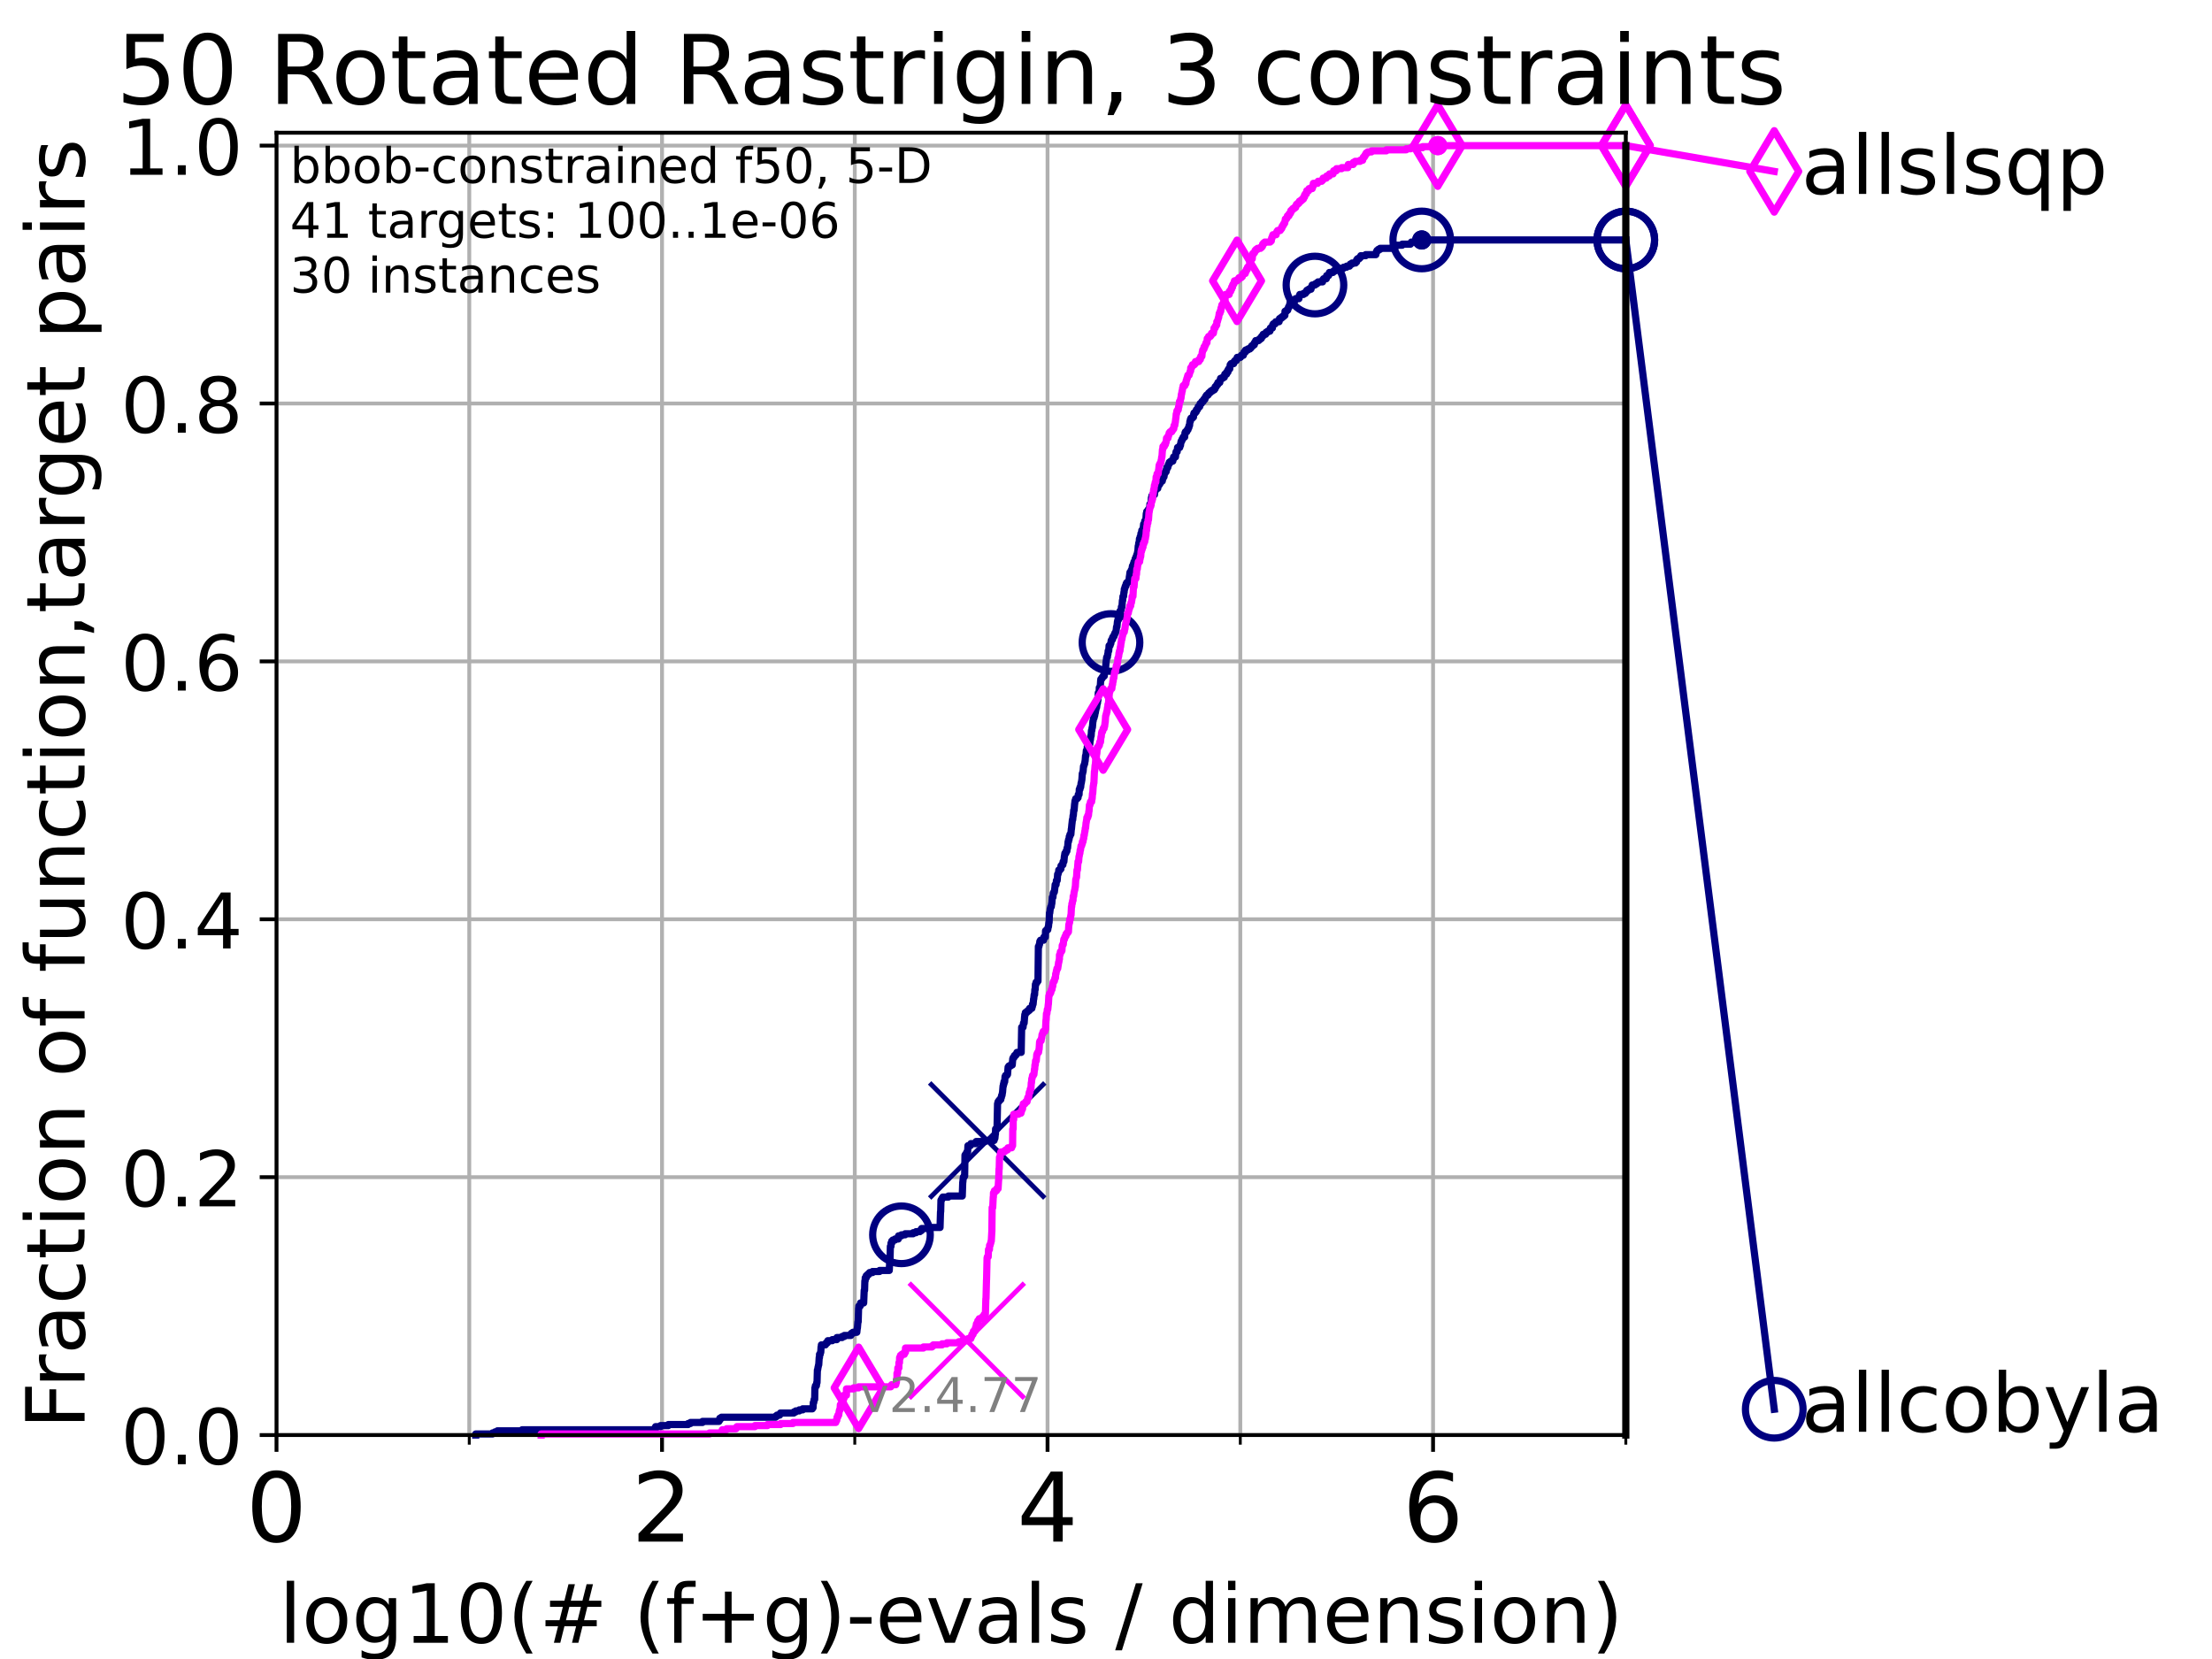 <?xml version="1.0" encoding="utf-8" standalone="no"?>
<!DOCTYPE svg PUBLIC "-//W3C//DTD SVG 1.1//EN"
  "http://www.w3.org/Graphics/SVG/1.1/DTD/svg11.dtd">
<!-- Created with matplotlib (https://matplotlib.org/) -->
<svg height="345.6pt" version="1.1" viewBox="0 0 460.8 345.6" width="460.8pt" xmlns="http://www.w3.org/2000/svg" xmlns:xlink="http://www.w3.org/1999/xlink">
 <defs>
  <style type="text/css">*{stroke-linecap:butt;stroke-linejoin:round;}</style>
 </defs>
 <g id="figure_1">
  <g id="patch_1">
   <path d="M 0 345.6 
L 460.8 345.6 
L 460.8 0 
L 0 0 
z
" style="fill:#ffffff;"/>
  </g>
  <g id="axes_1">
   <g id="patch_2">
    <path d="M 57.6 298.944 
L 338.688 298.944 
L 338.688 27.648 
L 57.6 27.648 
z
" style="fill:#ffffff;"/>
   </g>
   <g id="matplotlib.axis_1">
    <g id="xtick_1">
     <g id="line2d_1">
      <path clip-path="url(#p02e80cd162)" d="M 57.6 298.944 
L 57.6 27.648 
" style="fill:none;stroke:#b0b0b0;stroke-linecap:square;stroke-width:0.8;"/>
     </g>
     <g id="line2d_2">
      <defs>
       <path d="M 0 0 
L 0 3.5 
" id="m346c0aefbd" style="stroke:#000000;stroke-width:0.8;"/>
      </defs>
      <g>
       <use style="stroke:#000000;stroke-width:0.8;" x="57.6" xlink:href="#m346c0aefbd" y="298.944"/>
      </g>
     </g>
     <g id="text_1">
      <!-- 0 -->
      <g transform="translate(51.237 321.141)scale(0.2 -0.2)">
       <defs>
        <path d="M 31.781 66.406 
Q 24.172 66.406 20.328 58.906 
Q 16.5 51.422 16.5 36.375 
Q 16.5 21.391 20.328 13.891 
Q 24.172 6.391 31.781 6.391 
Q 39.453 6.391 43.281 13.891 
Q 47.125 21.391 47.125 36.375 
Q 47.125 51.422 43.281 58.906 
Q 39.453 66.406 31.781 66.406 
z
M 31.781 74.219 
Q 44.047 74.219 50.516 64.516 
Q 56.984 54.828 56.984 36.375 
Q 56.984 17.969 50.516 8.266 
Q 44.047 -1.422 31.781 -1.422 
Q 19.531 -1.422 13.062 8.266 
Q 6.594 17.969 6.594 36.375 
Q 6.594 54.828 13.062 64.516 
Q 19.531 74.219 31.781 74.219 
z
" id="DejaVuSans-48"/>
       </defs>
       <use xlink:href="#DejaVuSans-48"/>
      </g>
     </g>
    </g>
    <g id="xtick_2">
     <g id="line2d_3">
      <path clip-path="url(#p02e80cd162)" d="M 137.911 298.944 
L 137.911 27.648 
" style="fill:none;stroke:#b0b0b0;stroke-linecap:square;stroke-width:0.8;"/>
     </g>
     <g id="line2d_4">
      <g>
       <use style="stroke:#000000;stroke-width:0.8;" x="137.911" xlink:href="#m346c0aefbd" y="298.944"/>
      </g>
     </g>
     <g id="text_2">
      <!-- 2 -->
      <g transform="translate(131.548 321.141)scale(0.2 -0.2)">
       <defs>
        <path d="M 19.188 8.297 
L 53.609 8.297 
L 53.609 0 
L 7.328 0 
L 7.328 8.297 
Q 12.938 14.109 22.625 23.891 
Q 32.328 33.688 34.812 36.531 
Q 39.547 41.844 41.422 45.531 
Q 43.312 49.219 43.312 52.781 
Q 43.312 58.594 39.234 62.25 
Q 35.156 65.922 28.609 65.922 
Q 23.969 65.922 18.812 64.312 
Q 13.672 62.703 7.812 59.422 
L 7.812 69.391 
Q 13.766 71.781 18.938 73 
Q 24.125 74.219 28.422 74.219 
Q 39.75 74.219 46.484 68.547 
Q 53.219 62.891 53.219 53.422 
Q 53.219 48.922 51.531 44.891 
Q 49.859 40.875 45.406 35.406 
Q 44.188 33.984 37.641 27.219 
Q 31.109 20.453 19.188 8.297 
z
" id="DejaVuSans-50"/>
       </defs>
       <use xlink:href="#DejaVuSans-50"/>
      </g>
     </g>
    </g>
    <g id="xtick_3">
     <g id="line2d_5">
      <path clip-path="url(#p02e80cd162)" d="M 218.222 298.944 
L 218.222 27.648 
" style="fill:none;stroke:#b0b0b0;stroke-linecap:square;stroke-width:0.8;"/>
     </g>
     <g id="line2d_6">
      <g>
       <use style="stroke:#000000;stroke-width:0.8;" x="218.222" xlink:href="#m346c0aefbd" y="298.944"/>
      </g>
     </g>
     <g id="text_3">
      <!-- 4 -->
      <g transform="translate(211.859 321.141)scale(0.2 -0.2)">
       <defs>
        <path d="M 37.797 64.312 
L 12.891 25.391 
L 37.797 25.391 
z
M 35.203 72.906 
L 47.609 72.906 
L 47.609 25.391 
L 58.016 25.391 
L 58.016 17.188 
L 47.609 17.188 
L 47.609 0 
L 37.797 0 
L 37.797 17.188 
L 4.891 17.188 
L 4.891 26.703 
z
" id="DejaVuSans-52"/>
       </defs>
       <use xlink:href="#DejaVuSans-52"/>
      </g>
     </g>
    </g>
    <g id="xtick_4">
     <g id="line2d_7">
      <path clip-path="url(#p02e80cd162)" d="M 298.533 298.944 
L 298.533 27.648 
" style="fill:none;stroke:#b0b0b0;stroke-linecap:square;stroke-width:0.8;"/>
     </g>
     <g id="line2d_8">
      <g>
       <use style="stroke:#000000;stroke-width:0.8;" x="298.533" xlink:href="#m346c0aefbd" y="298.944"/>
      </g>
     </g>
     <g id="text_4">
      <!-- 6 -->
      <g transform="translate(292.17 321.141)scale(0.2 -0.2)">
       <defs>
        <path d="M 33.016 40.375 
Q 26.375 40.375 22.484 35.828 
Q 18.609 31.297 18.609 23.391 
Q 18.609 15.531 22.484 10.953 
Q 26.375 6.391 33.016 6.391 
Q 39.656 6.391 43.531 10.953 
Q 47.406 15.531 47.406 23.391 
Q 47.406 31.297 43.531 35.828 
Q 39.656 40.375 33.016 40.375 
z
M 52.594 71.297 
L 52.594 62.312 
Q 48.875 64.062 45.094 64.984 
Q 41.312 65.922 37.594 65.922 
Q 27.828 65.922 22.672 59.328 
Q 17.531 52.734 16.797 39.406 
Q 19.672 43.656 24.016 45.922 
Q 28.375 48.188 33.594 48.188 
Q 44.578 48.188 50.953 41.516 
Q 57.328 34.859 57.328 23.391 
Q 57.328 12.156 50.688 5.359 
Q 44.047 -1.422 33.016 -1.422 
Q 20.359 -1.422 13.672 8.266 
Q 6.984 17.969 6.984 36.375 
Q 6.984 53.656 15.188 63.938 
Q 23.391 74.219 37.203 74.219 
Q 40.922 74.219 44.703 73.484 
Q 48.484 72.75 52.594 71.297 
z
" id="DejaVuSans-54"/>
       </defs>
       <use xlink:href="#DejaVuSans-54"/>
      </g>
     </g>
    </g>
    <g id="xtick_5">
     <g id="line2d_9">
      <path clip-path="url(#p02e80cd162)" d="M 97.755 298.944 
L 97.755 27.648 
" style="fill:none;stroke:#b0b0b0;stroke-linecap:square;stroke-width:0.8;"/>
     </g>
     <g id="line2d_10">
      <defs>
       <path d="M 0 0 
L 0 2 
" id="m3f2a282503" style="stroke:#000000;stroke-width:0.6;"/>
      </defs>
      <g>
       <use style="stroke:#000000;stroke-width:0.6;" x="97.755" xlink:href="#m3f2a282503" y="298.944"/>
      </g>
     </g>
    </g>
    <g id="xtick_6">
     <g id="line2d_11">
      <path clip-path="url(#p02e80cd162)" d="M 178.066 298.944 
L 178.066 27.648 
" style="fill:none;stroke:#b0b0b0;stroke-linecap:square;stroke-width:0.8;"/>
     </g>
     <g id="line2d_12">
      <g>
       <use style="stroke:#000000;stroke-width:0.6;" x="178.066" xlink:href="#m3f2a282503" y="298.944"/>
      </g>
     </g>
    </g>
    <g id="xtick_7">
     <g id="line2d_13">
      <path clip-path="url(#p02e80cd162)" d="M 258.377 298.944 
L 258.377 27.648 
" style="fill:none;stroke:#b0b0b0;stroke-linecap:square;stroke-width:0.8;"/>
     </g>
     <g id="line2d_14">
      <g>
       <use style="stroke:#000000;stroke-width:0.6;" x="258.377" xlink:href="#m3f2a282503" y="298.944"/>
      </g>
     </g>
    </g>
    <g id="xtick_8">
     <g id="line2d_15">
      <path clip-path="url(#p02e80cd162)" d="M 338.688 298.944 
L 338.688 27.648 
" style="fill:none;stroke:#b0b0b0;stroke-linecap:square;stroke-width:0.8;"/>
     </g>
     <g id="line2d_16">
      <g>
       <use style="stroke:#000000;stroke-width:0.6;" x="338.688" xlink:href="#m3f2a282503" y="298.944"/>
      </g>
     </g>
    </g>
    <g id="text_5">
     <!-- log10(# (f+g)-evals / dimension) -->
     <g transform="translate(58.145 342.218)scale(0.17 -0.17)">
      <defs>
       <path d="M 9.422 75.984 
L 18.406 75.984 
L 18.406 0 
L 9.422 0 
z
" id="DejaVuSans-108"/>
       <path d="M 30.609 48.391 
Q 23.391 48.391 19.188 42.75 
Q 14.984 37.109 14.984 27.297 
Q 14.984 17.484 19.156 11.844 
Q 23.344 6.203 30.609 6.203 
Q 37.797 6.203 41.984 11.859 
Q 46.188 17.531 46.188 27.297 
Q 46.188 37.016 41.984 42.703 
Q 37.797 48.391 30.609 48.391 
z
M 30.609 56 
Q 42.328 56 49.016 48.375 
Q 55.719 40.766 55.719 27.297 
Q 55.719 13.875 49.016 6.219 
Q 42.328 -1.422 30.609 -1.422 
Q 18.844 -1.422 12.172 6.219 
Q 5.516 13.875 5.516 27.297 
Q 5.516 40.766 12.172 48.375 
Q 18.844 56 30.609 56 
z
" id="DejaVuSans-111"/>
       <path d="M 45.406 27.984 
Q 45.406 37.75 41.375 43.109 
Q 37.359 48.484 30.078 48.484 
Q 22.859 48.484 18.828 43.109 
Q 14.797 37.75 14.797 27.984 
Q 14.797 18.266 18.828 12.891 
Q 22.859 7.516 30.078 7.516 
Q 37.359 7.516 41.375 12.891 
Q 45.406 18.266 45.406 27.984 
z
M 54.391 6.781 
Q 54.391 -7.172 48.188 -13.984 
Q 42 -20.797 29.203 -20.797 
Q 24.469 -20.797 20.266 -20.094 
Q 16.062 -19.391 12.109 -17.922 
L 12.109 -9.188 
Q 16.062 -11.328 19.922 -12.344 
Q 23.781 -13.375 27.781 -13.375 
Q 36.625 -13.375 41.016 -8.766 
Q 45.406 -4.156 45.406 5.172 
L 45.406 9.625 
Q 42.625 4.781 38.281 2.391 
Q 33.938 0 27.875 0 
Q 17.828 0 11.672 7.656 
Q 5.516 15.328 5.516 27.984 
Q 5.516 40.672 11.672 48.328 
Q 17.828 56 27.875 56 
Q 33.938 56 38.281 53.609 
Q 42.625 51.219 45.406 46.391 
L 45.406 54.688 
L 54.391 54.688 
z
" id="DejaVuSans-103"/>
       <path d="M 12.406 8.297 
L 28.516 8.297 
L 28.516 63.922 
L 10.984 60.406 
L 10.984 69.391 
L 28.422 72.906 
L 38.281 72.906 
L 38.281 8.297 
L 54.391 8.297 
L 54.391 0 
L 12.406 0 
z
" id="DejaVuSans-49"/>
       <path d="M 31 75.875 
Q 24.469 64.656 21.281 53.656 
Q 18.109 42.672 18.109 31.391 
Q 18.109 20.125 21.312 9.062 
Q 24.516 -2 31 -13.188 
L 23.188 -13.188 
Q 15.875 -1.703 12.234 9.375 
Q 8.594 20.453 8.594 31.391 
Q 8.594 42.281 12.203 53.312 
Q 15.828 64.359 23.188 75.875 
z
" id="DejaVuSans-40"/>
       <path d="M 51.125 44 
L 36.922 44 
L 32.812 27.688 
L 47.125 27.688 
z
M 43.797 71.781 
L 38.719 51.516 
L 52.984 51.516 
L 58.109 71.781 
L 65.922 71.781 
L 60.891 51.516 
L 76.125 51.516 
L 76.125 44 
L 58.984 44 
L 54.984 27.688 
L 70.516 27.688 
L 70.516 20.219 
L 53.078 20.219 
L 48 0 
L 40.188 0 
L 45.219 20.219 
L 30.906 20.219 
L 25.875 0 
L 18.016 0 
L 23.094 20.219 
L 7.719 20.219 
L 7.719 27.688 
L 24.906 27.688 
L 29 44 
L 13.281 44 
L 13.281 51.516 
L 30.906 51.516 
L 35.891 71.781 
z
" id="DejaVuSans-35"/>
       <path id="DejaVuSans-32"/>
       <path d="M 37.109 75.984 
L 37.109 68.5 
L 28.516 68.5 
Q 23.688 68.5 21.797 66.547 
Q 19.922 64.594 19.922 59.516 
L 19.922 54.688 
L 34.719 54.688 
L 34.719 47.703 
L 19.922 47.703 
L 19.922 0 
L 10.891 0 
L 10.891 47.703 
L 2.297 47.703 
L 2.297 54.688 
L 10.891 54.688 
L 10.891 58.5 
Q 10.891 67.625 15.141 71.797 
Q 19.391 75.984 28.609 75.984 
z
" id="DejaVuSans-102"/>
       <path d="M 46 62.703 
L 46 35.5 
L 73.188 35.5 
L 73.188 27.203 
L 46 27.203 
L 46 0 
L 37.797 0 
L 37.797 27.203 
L 10.594 27.203 
L 10.594 35.5 
L 37.797 35.5 
L 37.797 62.703 
z
" id="DejaVuSans-43"/>
       <path d="M 8.016 75.875 
L 15.828 75.875 
Q 23.141 64.359 26.781 53.312 
Q 30.422 42.281 30.422 31.391 
Q 30.422 20.453 26.781 9.375 
Q 23.141 -1.703 15.828 -13.188 
L 8.016 -13.188 
Q 14.5 -2 17.703 9.062 
Q 20.906 20.125 20.906 31.391 
Q 20.906 42.672 17.703 53.656 
Q 14.5 64.656 8.016 75.875 
z
" id="DejaVuSans-41"/>
       <path d="M 4.891 31.391 
L 31.203 31.391 
L 31.203 23.391 
L 4.891 23.391 
z
" id="DejaVuSans-45"/>
       <path d="M 56.203 29.594 
L 56.203 25.203 
L 14.891 25.203 
Q 15.484 15.922 20.484 11.062 
Q 25.484 6.203 34.422 6.203 
Q 39.594 6.203 44.453 7.469 
Q 49.312 8.734 54.109 11.281 
L 54.109 2.781 
Q 49.266 0.734 44.188 -0.344 
Q 39.109 -1.422 33.891 -1.422 
Q 20.797 -1.422 13.156 6.188 
Q 5.516 13.812 5.516 26.812 
Q 5.516 40.234 12.766 48.109 
Q 20.016 56 32.328 56 
Q 43.359 56 49.781 48.891 
Q 56.203 41.797 56.203 29.594 
z
M 47.219 32.234 
Q 47.125 39.594 43.094 43.984 
Q 39.062 48.391 32.422 48.391 
Q 24.906 48.391 20.391 44.141 
Q 15.875 39.891 15.188 32.172 
z
" id="DejaVuSans-101"/>
       <path d="M 2.984 54.688 
L 12.5 54.688 
L 29.594 8.797 
L 46.688 54.688 
L 56.203 54.688 
L 35.688 0 
L 23.484 0 
z
" id="DejaVuSans-118"/>
       <path d="M 34.281 27.484 
Q 23.391 27.484 19.188 25 
Q 14.984 22.516 14.984 16.5 
Q 14.984 11.719 18.141 8.906 
Q 21.297 6.109 26.703 6.109 
Q 34.188 6.109 38.703 11.406 
Q 43.219 16.703 43.219 25.484 
L 43.219 27.484 
z
M 52.203 31.203 
L 52.203 0 
L 43.219 0 
L 43.219 8.297 
Q 40.141 3.328 35.547 0.953 
Q 30.953 -1.422 24.312 -1.422 
Q 15.922 -1.422 10.953 3.297 
Q 6 8.016 6 15.922 
Q 6 25.141 12.172 29.828 
Q 18.359 34.516 30.609 34.516 
L 43.219 34.516 
L 43.219 35.406 
Q 43.219 41.609 39.141 45 
Q 35.062 48.391 27.688 48.391 
Q 23 48.391 18.547 47.266 
Q 14.109 46.141 10.016 43.891 
L 10.016 52.203 
Q 14.938 54.109 19.578 55.047 
Q 24.219 56 28.609 56 
Q 40.484 56 46.344 49.844 
Q 52.203 43.703 52.203 31.203 
z
" id="DejaVuSans-97"/>
       <path d="M 44.281 53.078 
L 44.281 44.578 
Q 40.484 46.531 36.375 47.5 
Q 32.281 48.484 27.875 48.484 
Q 21.188 48.484 17.844 46.438 
Q 14.5 44.391 14.5 40.281 
Q 14.5 37.156 16.891 35.375 
Q 19.281 33.594 26.516 31.984 
L 29.594 31.297 
Q 39.156 29.25 43.188 25.516 
Q 47.219 21.781 47.219 15.094 
Q 47.219 7.469 41.188 3.016 
Q 35.156 -1.422 24.609 -1.422 
Q 20.219 -1.422 15.453 -0.562 
Q 10.688 0.297 5.422 2 
L 5.422 11.281 
Q 10.406 8.688 15.234 7.391 
Q 20.062 6.109 24.812 6.109 
Q 31.156 6.109 34.562 8.281 
Q 37.984 10.453 37.984 14.406 
Q 37.984 18.062 35.516 20.016 
Q 33.062 21.969 24.703 23.781 
L 21.578 24.516 
Q 13.234 26.266 9.516 29.906 
Q 5.812 33.547 5.812 39.891 
Q 5.812 47.609 11.281 51.797 
Q 16.75 56 26.812 56 
Q 31.781 56 36.172 55.266 
Q 40.578 54.547 44.281 53.078 
z
" id="DejaVuSans-115"/>
       <path d="M 25.391 72.906 
L 33.688 72.906 
L 8.297 -9.281 
L 0 -9.281 
z
" id="DejaVuSans-47"/>
       <path d="M 45.406 46.391 
L 45.406 75.984 
L 54.391 75.984 
L 54.391 0 
L 45.406 0 
L 45.406 8.203 
Q 42.578 3.328 38.25 0.953 
Q 33.938 -1.422 27.875 -1.422 
Q 17.969 -1.422 11.734 6.484 
Q 5.516 14.406 5.516 27.297 
Q 5.516 40.188 11.734 48.094 
Q 17.969 56 27.875 56 
Q 33.938 56 38.25 53.625 
Q 42.578 51.266 45.406 46.391 
z
M 14.797 27.297 
Q 14.797 17.391 18.875 11.75 
Q 22.953 6.109 30.078 6.109 
Q 37.203 6.109 41.297 11.75 
Q 45.406 17.391 45.406 27.297 
Q 45.406 37.203 41.297 42.844 
Q 37.203 48.484 30.078 48.484 
Q 22.953 48.484 18.875 42.844 
Q 14.797 37.203 14.797 27.297 
z
" id="DejaVuSans-100"/>
       <path d="M 9.422 54.688 
L 18.406 54.688 
L 18.406 0 
L 9.422 0 
z
M 9.422 75.984 
L 18.406 75.984 
L 18.406 64.594 
L 9.422 64.594 
z
" id="DejaVuSans-105"/>
       <path d="M 52 44.188 
Q 55.375 50.25 60.062 53.125 
Q 64.75 56 71.094 56 
Q 79.641 56 84.281 50.016 
Q 88.922 44.047 88.922 33.016 
L 88.922 0 
L 79.891 0 
L 79.891 32.719 
Q 79.891 40.578 77.094 44.375 
Q 74.312 48.188 68.609 48.188 
Q 61.625 48.188 57.562 43.547 
Q 53.516 38.922 53.516 30.906 
L 53.516 0 
L 44.484 0 
L 44.484 32.719 
Q 44.484 40.625 41.703 44.406 
Q 38.922 48.188 33.109 48.188 
Q 26.219 48.188 22.156 43.531 
Q 18.109 38.875 18.109 30.906 
L 18.109 0 
L 9.078 0 
L 9.078 54.688 
L 18.109 54.688 
L 18.109 46.188 
Q 21.188 51.219 25.484 53.609 
Q 29.781 56 35.688 56 
Q 41.656 56 45.828 52.969 
Q 50 49.953 52 44.188 
z
" id="DejaVuSans-109"/>
       <path d="M 54.891 33.016 
L 54.891 0 
L 45.906 0 
L 45.906 32.719 
Q 45.906 40.484 42.875 44.328 
Q 39.844 48.188 33.797 48.188 
Q 26.516 48.188 22.312 43.547 
Q 18.109 38.922 18.109 30.906 
L 18.109 0 
L 9.078 0 
L 9.078 54.688 
L 18.109 54.688 
L 18.109 46.188 
Q 21.344 51.125 25.703 53.562 
Q 30.078 56 35.797 56 
Q 45.219 56 50.047 50.172 
Q 54.891 44.344 54.891 33.016 
z
" id="DejaVuSans-110"/>
      </defs>
      <use xlink:href="#DejaVuSans-108"/>
      <use x="27.783" xlink:href="#DejaVuSans-111"/>
      <use x="88.965" xlink:href="#DejaVuSans-103"/>
      <use x="152.441" xlink:href="#DejaVuSans-49"/>
      <use x="216.064" xlink:href="#DejaVuSans-48"/>
      <use x="279.688" xlink:href="#DejaVuSans-40"/>
      <use x="318.701" xlink:href="#DejaVuSans-35"/>
      <use x="402.49" xlink:href="#DejaVuSans-32"/>
      <use x="434.277" xlink:href="#DejaVuSans-40"/>
      <use x="473.291" xlink:href="#DejaVuSans-102"/>
      <use x="508.496" xlink:href="#DejaVuSans-43"/>
      <use x="592.285" xlink:href="#DejaVuSans-103"/>
      <use x="655.762" xlink:href="#DejaVuSans-41"/>
      <use x="694.775" xlink:href="#DejaVuSans-45"/>
      <use x="730.859" xlink:href="#DejaVuSans-101"/>
      <use x="792.383" xlink:href="#DejaVuSans-118"/>
      <use x="851.562" xlink:href="#DejaVuSans-97"/>
      <use x="912.842" xlink:href="#DejaVuSans-108"/>
      <use x="940.625" xlink:href="#DejaVuSans-115"/>
      <use x="992.725" xlink:href="#DejaVuSans-32"/>
      <use x="1024.512" xlink:href="#DejaVuSans-47"/>
      <use x="1058.203" xlink:href="#DejaVuSans-32"/>
      <use x="1089.99" xlink:href="#DejaVuSans-100"/>
      <use x="1153.467" xlink:href="#DejaVuSans-105"/>
      <use x="1181.25" xlink:href="#DejaVuSans-109"/>
      <use x="1278.662" xlink:href="#DejaVuSans-101"/>
      <use x="1340.186" xlink:href="#DejaVuSans-110"/>
      <use x="1403.564" xlink:href="#DejaVuSans-115"/>
      <use x="1455.664" xlink:href="#DejaVuSans-105"/>
      <use x="1483.447" xlink:href="#DejaVuSans-111"/>
      <use x="1544.629" xlink:href="#DejaVuSans-110"/>
      <use x="1608.008" xlink:href="#DejaVuSans-41"/>
     </g>
    </g>
   </g>
   <g id="matplotlib.axis_2">
    <g id="ytick_1">
     <g id="line2d_17">
      <path clip-path="url(#p02e80cd162)" d="M 57.6 298.944 
L 338.688 298.944 
" style="fill:none;stroke:#b0b0b0;stroke-linecap:square;stroke-width:0.8;"/>
     </g>
     <g id="line2d_18">
      <defs>
       <path d="M 0 0 
L -3.5 0 
" id="mfd3c42d6f8" style="stroke:#000000;stroke-width:0.8;"/>
      </defs>
      <g>
       <use style="stroke:#000000;stroke-width:0.8;" x="57.6" xlink:href="#mfd3c42d6f8" y="298.944"/>
      </g>
     </g>
     <g id="text_6">
      <!-- 0.0 -->
      <g transform="translate(25.155 305.023)scale(0.16 -0.16)">
       <defs>
        <path d="M 10.688 12.406 
L 21 12.406 
L 21 0 
L 10.688 0 
z
" id="DejaVuSans-46"/>
       </defs>
       <use xlink:href="#DejaVuSans-48"/>
       <use x="63.623" xlink:href="#DejaVuSans-46"/>
       <use x="95.41" xlink:href="#DejaVuSans-48"/>
      </g>
     </g>
    </g>
    <g id="ytick_2">
     <g id="line2d_19">
      <path clip-path="url(#p02e80cd162)" d="M 57.6 245.222 
L 338.688 245.222 
" style="fill:none;stroke:#b0b0b0;stroke-linecap:square;stroke-width:0.8;"/>
     </g>
     <g id="line2d_20">
      <g>
       <use style="stroke:#000000;stroke-width:0.8;" x="57.6" xlink:href="#mfd3c42d6f8" y="245.222"/>
      </g>
     </g>
     <g id="text_7">
      <!-- 0.2 -->
      <g transform="translate(25.155 251.301)scale(0.16 -0.16)">
       <use xlink:href="#DejaVuSans-48"/>
       <use x="63.623" xlink:href="#DejaVuSans-46"/>
       <use x="95.41" xlink:href="#DejaVuSans-50"/>
      </g>
     </g>
    </g>
    <g id="ytick_3">
     <g id="line2d_21">
      <path clip-path="url(#p02e80cd162)" d="M 57.6 191.5 
L 338.688 191.5 
" style="fill:none;stroke:#b0b0b0;stroke-linecap:square;stroke-width:0.8;"/>
     </g>
     <g id="line2d_22">
      <g>
       <use style="stroke:#000000;stroke-width:0.8;" x="57.6" xlink:href="#mfd3c42d6f8" y="191.5"/>
      </g>
     </g>
     <g id="text_8">
      <!-- 0.4 -->
      <g transform="translate(25.155 197.579)scale(0.16 -0.16)">
       <use xlink:href="#DejaVuSans-48"/>
       <use x="63.623" xlink:href="#DejaVuSans-46"/>
       <use x="95.41" xlink:href="#DejaVuSans-52"/>
      </g>
     </g>
    </g>
    <g id="ytick_4">
     <g id="line2d_23">
      <path clip-path="url(#p02e80cd162)" d="M 57.6 137.778 
L 338.688 137.778 
" style="fill:none;stroke:#b0b0b0;stroke-linecap:square;stroke-width:0.8;"/>
     </g>
     <g id="line2d_24">
      <g>
       <use style="stroke:#000000;stroke-width:0.8;" x="57.6" xlink:href="#mfd3c42d6f8" y="137.778"/>
      </g>
     </g>
     <g id="text_9">
      <!-- 0.6 -->
      <g transform="translate(25.155 143.857)scale(0.16 -0.16)">
       <use xlink:href="#DejaVuSans-48"/>
       <use x="63.623" xlink:href="#DejaVuSans-46"/>
       <use x="95.41" xlink:href="#DejaVuSans-54"/>
      </g>
     </g>
    </g>
    <g id="ytick_5">
     <g id="line2d_25">
      <path clip-path="url(#p02e80cd162)" d="M 57.6 84.056 
L 338.688 84.056 
" style="fill:none;stroke:#b0b0b0;stroke-linecap:square;stroke-width:0.8;"/>
     </g>
     <g id="line2d_26">
      <g>
       <use style="stroke:#000000;stroke-width:0.8;" x="57.6" xlink:href="#mfd3c42d6f8" y="84.056"/>
      </g>
     </g>
     <g id="text_10">
      <!-- 0.8 -->
      <g transform="translate(25.155 90.135)scale(0.16 -0.16)">
       <defs>
        <path d="M 31.781 34.625 
Q 24.75 34.625 20.719 30.859 
Q 16.703 27.094 16.703 20.516 
Q 16.703 13.922 20.719 10.156 
Q 24.75 6.391 31.781 6.391 
Q 38.812 6.391 42.859 10.172 
Q 46.922 13.969 46.922 20.516 
Q 46.922 27.094 42.891 30.859 
Q 38.875 34.625 31.781 34.625 
z
M 21.922 38.812 
Q 15.578 40.375 12.031 44.719 
Q 8.5 49.078 8.5 55.328 
Q 8.5 64.062 14.719 69.141 
Q 20.953 74.219 31.781 74.219 
Q 42.672 74.219 48.875 69.141 
Q 55.078 64.062 55.078 55.328 
Q 55.078 49.078 51.531 44.719 
Q 48 40.375 41.703 38.812 
Q 48.828 37.156 52.797 32.312 
Q 56.781 27.484 56.781 20.516 
Q 56.781 9.906 50.312 4.234 
Q 43.844 -1.422 31.781 -1.422 
Q 19.734 -1.422 13.25 4.234 
Q 6.781 9.906 6.781 20.516 
Q 6.781 27.484 10.781 32.312 
Q 14.797 37.156 21.922 38.812 
z
M 18.312 54.391 
Q 18.312 48.734 21.844 45.562 
Q 25.391 42.391 31.781 42.391 
Q 38.141 42.391 41.719 45.562 
Q 45.312 48.734 45.312 54.391 
Q 45.312 60.062 41.719 63.234 
Q 38.141 66.406 31.781 66.406 
Q 25.391 66.406 21.844 63.234 
Q 18.312 60.062 18.312 54.391 
z
" id="DejaVuSans-56"/>
       </defs>
       <use xlink:href="#DejaVuSans-48"/>
       <use x="63.623" xlink:href="#DejaVuSans-46"/>
       <use x="95.41" xlink:href="#DejaVuSans-56"/>
      </g>
     </g>
    </g>
    <g id="ytick_6">
     <g id="line2d_27">
      <path clip-path="url(#p02e80cd162)" d="M 57.6 30.334 
L 338.688 30.334 
" style="fill:none;stroke:#b0b0b0;stroke-linecap:square;stroke-width:0.8;"/>
     </g>
     <g id="line2d_28">
      <g>
       <use style="stroke:#000000;stroke-width:0.8;" x="57.6" xlink:href="#mfd3c42d6f8" y="30.334"/>
      </g>
     </g>
     <g id="text_11">
      <!-- 1.0 -->
      <g transform="translate(25.155 36.413)scale(0.16 -0.16)">
       <use xlink:href="#DejaVuSans-49"/>
       <use x="63.623" xlink:href="#DejaVuSans-46"/>
       <use x="95.41" xlink:href="#DejaVuSans-48"/>
      </g>
     </g>
    </g>
    <g id="text_12">
     <!-- Fraction of function,target pairs -->
     <g transform="translate(17.62 297.681)rotate(-90)scale(0.17 -0.17)">
      <defs>
       <path d="M 9.812 72.906 
L 51.703 72.906 
L 51.703 64.594 
L 19.672 64.594 
L 19.672 43.109 
L 48.578 43.109 
L 48.578 34.812 
L 19.672 34.812 
L 19.672 0 
L 9.812 0 
z
" id="DejaVuSans-70"/>
       <path d="M 41.109 46.297 
Q 39.594 47.172 37.812 47.578 
Q 36.031 48 33.891 48 
Q 26.266 48 22.188 43.047 
Q 18.109 38.094 18.109 28.812 
L 18.109 0 
L 9.078 0 
L 9.078 54.688 
L 18.109 54.688 
L 18.109 46.188 
Q 20.953 51.172 25.484 53.578 
Q 30.031 56 36.531 56 
Q 37.453 56 38.578 55.875 
Q 39.703 55.766 41.062 55.516 
z
" id="DejaVuSans-114"/>
       <path d="M 48.781 52.594 
L 48.781 44.188 
Q 44.969 46.297 41.141 47.344 
Q 37.312 48.391 33.406 48.391 
Q 24.656 48.391 19.812 42.844 
Q 14.984 37.312 14.984 27.297 
Q 14.984 17.281 19.812 11.734 
Q 24.656 6.203 33.406 6.203 
Q 37.312 6.203 41.141 7.25 
Q 44.969 8.297 48.781 10.406 
L 48.781 2.094 
Q 45.016 0.344 40.984 -0.531 
Q 36.969 -1.422 32.422 -1.422 
Q 20.062 -1.422 12.781 6.344 
Q 5.516 14.109 5.516 27.297 
Q 5.516 40.672 12.859 48.328 
Q 20.219 56 33.016 56 
Q 37.156 56 41.109 55.141 
Q 45.062 54.297 48.781 52.594 
z
" id="DejaVuSans-99"/>
       <path d="M 18.312 70.219 
L 18.312 54.688 
L 36.812 54.688 
L 36.812 47.703 
L 18.312 47.703 
L 18.312 18.016 
Q 18.312 11.328 20.141 9.422 
Q 21.969 7.516 27.594 7.516 
L 36.812 7.516 
L 36.812 0 
L 27.594 0 
Q 17.188 0 13.234 3.875 
Q 9.281 7.766 9.281 18.016 
L 9.281 47.703 
L 2.688 47.703 
L 2.688 54.688 
L 9.281 54.688 
L 9.281 70.219 
z
" id="DejaVuSans-116"/>
       <path d="M 8.5 21.578 
L 8.5 54.688 
L 17.484 54.688 
L 17.484 21.922 
Q 17.484 14.156 20.5 10.266 
Q 23.531 6.391 29.594 6.391 
Q 36.859 6.391 41.078 11.031 
Q 45.312 15.672 45.312 23.688 
L 45.312 54.688 
L 54.297 54.688 
L 54.297 0 
L 45.312 0 
L 45.312 8.406 
Q 42.047 3.422 37.719 1 
Q 33.406 -1.422 27.688 -1.422 
Q 18.266 -1.422 13.375 4.438 
Q 8.5 10.297 8.5 21.578 
z
M 31.109 56 
z
" id="DejaVuSans-117"/>
       <path d="M 11.719 12.406 
L 22.016 12.406 
L 22.016 4 
L 14.016 -11.625 
L 7.719 -11.625 
L 11.719 4 
z
" id="DejaVuSans-44"/>
       <path d="M 18.109 8.203 
L 18.109 -20.797 
L 9.078 -20.797 
L 9.078 54.688 
L 18.109 54.688 
L 18.109 46.391 
Q 20.953 51.266 25.266 53.625 
Q 29.594 56 35.594 56 
Q 45.562 56 51.781 48.094 
Q 58.016 40.188 58.016 27.297 
Q 58.016 14.406 51.781 6.484 
Q 45.562 -1.422 35.594 -1.422 
Q 29.594 -1.422 25.266 0.953 
Q 20.953 3.328 18.109 8.203 
z
M 48.688 27.297 
Q 48.688 37.203 44.609 42.844 
Q 40.531 48.484 33.406 48.484 
Q 26.266 48.484 22.188 42.844 
Q 18.109 37.203 18.109 27.297 
Q 18.109 17.391 22.188 11.75 
Q 26.266 6.109 33.406 6.109 
Q 40.531 6.109 44.609 11.75 
Q 48.688 17.391 48.688 27.297 
z
" id="DejaVuSans-112"/>
      </defs>
      <use xlink:href="#DejaVuSans-70"/>
      <use x="50.27" xlink:href="#DejaVuSans-114"/>
      <use x="91.383" xlink:href="#DejaVuSans-97"/>
      <use x="152.662" xlink:href="#DejaVuSans-99"/>
      <use x="207.643" xlink:href="#DejaVuSans-116"/>
      <use x="246.852" xlink:href="#DejaVuSans-105"/>
      <use x="274.635" xlink:href="#DejaVuSans-111"/>
      <use x="335.816" xlink:href="#DejaVuSans-110"/>
      <use x="399.195" xlink:href="#DejaVuSans-32"/>
      <use x="430.982" xlink:href="#DejaVuSans-111"/>
      <use x="492.164" xlink:href="#DejaVuSans-102"/>
      <use x="527.369" xlink:href="#DejaVuSans-32"/>
      <use x="559.156" xlink:href="#DejaVuSans-102"/>
      <use x="594.361" xlink:href="#DejaVuSans-117"/>
      <use x="657.74" xlink:href="#DejaVuSans-110"/>
      <use x="721.119" xlink:href="#DejaVuSans-99"/>
      <use x="776.1" xlink:href="#DejaVuSans-116"/>
      <use x="815.309" xlink:href="#DejaVuSans-105"/>
      <use x="843.092" xlink:href="#DejaVuSans-111"/>
      <use x="904.273" xlink:href="#DejaVuSans-110"/>
      <use x="967.652" xlink:href="#DejaVuSans-44"/>
      <use x="999.439" xlink:href="#DejaVuSans-116"/>
      <use x="1038.648" xlink:href="#DejaVuSans-97"/>
      <use x="1099.928" xlink:href="#DejaVuSans-114"/>
      <use x="1139.291" xlink:href="#DejaVuSans-103"/>
      <use x="1202.768" xlink:href="#DejaVuSans-101"/>
      <use x="1264.291" xlink:href="#DejaVuSans-116"/>
      <use x="1303.5" xlink:href="#DejaVuSans-32"/>
      <use x="1335.287" xlink:href="#DejaVuSans-112"/>
      <use x="1398.764" xlink:href="#DejaVuSans-97"/>
      <use x="1460.043" xlink:href="#DejaVuSans-105"/>
      <use x="1487.826" xlink:href="#DejaVuSans-114"/>
      <use x="1528.939" xlink:href="#DejaVuSans-115"/>
     </g>
    </g>
   </g>
   <g id="line2d_29">
    <defs>
     <path d="M 0 1.5 
C 0.398 1.5 0.779 1.342 1.061 1.061 
C 1.342 0.779 1.5 0.398 1.5 0 
C 1.5 -0.398 1.342 -0.779 1.061 -1.061 
C 0.779 -1.342 0.398 -1.5 0 -1.5 
C -0.398 -1.5 -0.779 -1.342 -1.061 -1.061 
C -1.342 -0.779 -1.5 -0.398 -1.5 0 
C -1.5 0.398 -1.342 0.779 -1.061 1.061 
C -0.779 1.342 -0.398 1.5 0 1.5 
z
" id="m9cb49db416" style="stroke:#000080;"/>
    </defs>
    <g>
     <use style="fill:#000080;stroke:#000080;" x="296.179" xlink:href="#m9cb49db416" y="49.988"/>
     <use style="fill:#000080;stroke:#000080;" x="296.179" xlink:href="#m9cb49db416" y="49.988"/>
    </g>
   </g>
   <g id="line2d_30">
    <path d="M 99.098 298.944 
L 99.098 298.726 
L 102.597 298.726 
L 102.597 298.507 
L 103.118 298.507 
L 103.118 298.289 
L 103.623 298.289 
L 103.623 298.07 
L 108.764 298.07 
L 108.764 297.852 
L 136.266 297.852 
L 136.266 297.634 
L 136.57 297.634 
L 136.57 297.197 
L 137.594 297.197 
L 137.594 296.979 
L 139.221 296.979 
L 139.221 296.76 
L 143.35 296.76 
L 143.35 296.542 
L 143.853 296.542 
L 143.853 296.323 
L 146.346 296.323 
L 146.346 296.105 
L 149.771 296.105 
L 149.771 295.887 
L 149.911 295.887 
L 149.946 295.45 
L 150.293 295.45 
L 150.293 295.232 
L 161.592 295.232 
L 161.592 295.013 
L 161.859 295.013 
L 161.859 294.795 
L 162.415 294.795 
L 162.415 294.576 
L 162.568 294.576 
L 162.568 294.358 
L 165.361 294.358 
L 165.361 294.14 
L 165.754 294.14 
L 165.754 293.921 
L 166.494 293.921 
L 166.494 293.703 
L 167.217 293.703 
L 167.217 293.484 
L 169.222 293.484 
L 169.222 293.266 
L 169.372 293.266 
L 169.429 292.174 
L 169.52 292.174 
L 169.6 291.519 
L 169.713 291.519 
L 169.758 289.117 
L 169.836 289.117 
L 169.859 288.68 
L 170.07 288.68 
L 170.136 288.025 
L 170.201 288.025 
L 170.278 285.404 
L 170.321 285.404 
L 170.43 284.749 
L 170.441 284.749 
L 170.527 284.312 
L 170.559 284.312 
L 170.655 282.784 
L 170.719 282.784 
L 170.719 282.129 
L 170.867 282.129 
L 170.931 281.692 
L 170.983 281.692 
L 171.041 280.6 
L 171.103 280.6 
L 171.108 280.163 
L 171.95 280.163 
L 171.95 279.945 
L 172.118 279.945 
L 172.118 279.726 
L 172.371 279.726 
L 172.448 279.29 
L 173.376 279.29 
L 173.376 279.071 
L 174.318 279.071 
L 174.344 278.634 
L 175.424 278.634 
L 175.424 278.416 
L 175.888 278.416 
L 175.888 278.198 
L 177.23 278.198 
L 177.333 277.761 
L 177.668 277.761 
L 177.668 277.543 
L 178.49 277.543 
L 178.585 276.669 
L 178.612 276.669 
L 178.72 275.359 
L 178.774 275.359 
L 178.861 272.52 
L 178.907 272.52 
L 178.907 272.083 
L 179.197 272.083 
L 179.269 271.428 
L 179.921 271.428 
L 180.027 268.807 
L 180.108 268.807 
L 180.164 266.842 
L 180.225 266.842 
L 180.244 266.187 
L 180.458 266.187 
L 180.458 265.75 
L 180.688 265.75 
L 180.688 265.532 
L 180.932 265.532 
L 180.932 265.313 
L 181.15 265.313 
L 181.15 265.095 
L 181.77 265.095 
L 181.77 264.876 
L 183.23 264.876 
L 183.23 264.658 
L 185.251 264.658 
L 185.329 263.129 
L 185.389 263.129 
L 185.48 259.635 
L 185.608 259.635 
L 185.608 258.98 
L 185.765 258.98 
L 185.765 258.543 
L 185.984 258.543 
L 185.984 258.325 
L 186.441 258.325 
L 186.441 258.107 
L 187.13 258.107 
L 187.18 257.451 
L 187.792 257.451 
L 187.792 257.233 
L 188.557 257.233 
L 188.557 257.015 
L 190.222 257.015 
L 190.222 256.796 
L 190.825 256.796 
L 190.825 256.578 
L 191.628 256.578 
L 191.628 256.36 
L 191.954 256.36 
L 191.988 255.923 
L 193.726 255.923 
L 193.726 255.704 
L 195.827 255.704 
L 195.927 252.429 
L 195.96 252.429 
L 196.017 250.026 
L 196.131 250.026 
L 196.131 249.808 
L 196.245 249.808 
L 196.245 249.59 
L 196.392 249.59 
L 196.392 249.371 
L 197.568 249.371 
L 197.568 249.153 
L 200.457 249.153 
L 200.554 246.314 
L 200.57 246.314 
L 200.679 245.222 
L 200.82 245.222 
L 200.82 245.004 
L 200.951 245.004 
L 201.024 240.636 
L 201.155 240.636 
L 201.155 240.418 
L 201.343 240.418 
L 201.411 239.981 
L 201.573 239.981 
L 201.64 238.671 
L 202.122 238.671 
L 202.122 238.452 
L 202.257 238.452 
L 202.257 238.234 
L 203.341 238.234 
L 203.359 237.797 
L 205.258 237.797 
L 205.258 237.579 
L 207.084 237.579 
L 207.15 237.142 
L 207.252 237.142 
L 207.338 236.268 
L 207.364 236.268 
L 207.401 235.176 
L 207.697 235.176 
L 207.807 229.935 
L 207.818 229.935 
L 207.923 229.499 
L 208.077 229.499 
L 208.077 229.28 
L 208.252 229.28 
L 208.252 229.062 
L 208.48 229.062 
L 208.536 228.625 
L 208.605 228.625 
L 208.655 228.188 
L 208.738 228.188 
L 208.836 227.533 
L 208.85 227.533 
L 208.957 226.223 
L 209.02 226.223 
L 209.05 225.786 
L 209.145 225.786 
L 209.145 225.349 
L 209.294 225.349 
L 209.372 224.257 
L 209.467 224.257 
L 209.467 224.039 
L 209.746 224.039 
L 209.746 223.821 
L 209.887 223.821 
L 209.988 222.51 
L 210.007 222.51 
L 210.007 222.292 
L 210.149 222.292 
L 210.149 222.074 
L 210.514 222.074 
L 210.514 221.855 
L 210.868 221.855 
L 210.975 220.545 
L 211.058 220.545 
L 211.058 220.326 
L 211.225 220.326 
L 211.33 219.89 
L 211.57 219.89 
L 211.57 219.671 
L 211.74 219.671 
L 211.848 219.235 
L 212.732 219.235 
L 212.831 213.993 
L 213.121 213.993 
L 213.21 213.12 
L 213.346 213.12 
L 213.441 211.81 
L 213.459 211.81 
L 213.483 211.373 
L 213.572 211.373 
L 213.601 210.936 
L 213.889 210.936 
L 213.889 210.718 
L 214.137 210.718 
L 214.137 210.499 
L 214.425 210.499 
L 214.488 210.063 
L 214.954 210.063 
L 215.043 209.626 
L 215.079 209.626 
L 215.084 209.189 
L 215.213 209.189 
L 215.313 208.097 
L 215.349 208.097 
L 215.431 207.224 
L 215.524 207.224 
L 215.583 206.132 
L 215.648 206.132 
L 215.698 205.04 
L 215.816 205.04 
L 215.842 204.603 
L 216.072 204.603 
L 216.072 204.385 
L 216.23 204.385 
L 216.313 197.178 
L 216.426 197.178 
L 216.495 196.741 
L 216.549 196.741 
L 216.622 196.086 
L 216.749 196.086 
L 216.749 195.868 
L 217.391 195.868 
L 217.463 195.213 
L 217.76 195.213 
L 217.804 193.902 
L 218.011 193.902 
L 218.011 193.684 
L 218.265 193.684 
L 218.371 193.029 
L 218.416 193.029 
L 218.499 192.155 
L 218.548 192.155 
L 218.622 190.19 
L 218.682 190.19 
L 218.782 189.316 
L 218.801 189.316 
L 218.898 188.879 
L 219.001 188.879 
L 219.078 188.224 
L 219.113 188.224 
L 219.21 186.914 
L 219.347 186.914 
L 219.415 186.04 
L 219.522 186.04 
L 219.522 185.822 
L 219.638 185.822 
L 219.745 184.949 
L 219.752 184.949 
L 219.806 184.293 
L 219.998 184.293 
L 220.072 183.42 
L 220.231 183.42 
L 220.325 182.11 
L 220.413 182.11 
L 220.513 181.673 
L 220.539 181.673 
L 220.563 181.236 
L 220.821 181.236 
L 220.821 181.018 
L 221.008 181.018 
L 221.024 180.363 
L 221.198 180.363 
L 221.198 180.144 
L 221.426 180.144 
L 221.467 179.489 
L 221.628 179.489 
L 221.727 178.397 
L 221.741 178.397 
L 221.84 177.742 
L 222.034 177.742 
L 222.084 177.305 
L 222.249 177.305 
L 222.285 176.65 
L 222.391 176.65 
L 222.5 175.34 
L 222.582 175.34 
L 222.6 174.903 
L 222.701 174.903 
L 222.752 174.248 
L 222.875 174.248 
L 222.898 173.811 
L 223.084 173.811 
L 223.172 172.719 
L 223.197 172.719 
L 223.304 171.627 
L 223.31 171.627 
L 223.402 170.754 
L 223.465 170.754 
L 223.544 169.88 
L 223.593 169.88 
L 223.68 168.788 
L 223.757 168.788 
L 223.861 167.478 
L 223.877 167.478 
L 223.944 166.823 
L 223.989 166.823 
L 224.083 166.386 
L 224.403 166.386 
L 224.403 166.168 
L 224.581 166.168 
L 224.621 165.513 
L 224.788 165.513 
L 224.837 164.421 
L 224.977 164.421 
L 224.989 163.984 
L 225.119 163.984 
L 225.213 163.11 
L 225.257 163.11 
L 225.36 162.455 
L 225.371 162.455 
L 225.461 161.145 
L 225.519 161.145 
L 225.597 160.708 
L 225.63 160.708 
L 225.717 159.616 
L 225.78 159.616 
L 225.891 159.179 
L 225.931 159.179 
L 226.038 158.524 
L 226.054 158.524 
L 226.141 157.432 
L 226.218 157.432 
L 226.307 156.341 
L 226.461 156.341 
L 226.511 155.467 
L 226.873 155.467 
L 226.958 155.03 
L 227.023 155.03 
L 227.101 154.157 
L 227.141 154.157 
L 227.243 153.283 
L 227.307 153.283 
L 227.374 152.191 
L 227.437 152.191 
L 227.512 151.536 
L 227.567 151.536 
L 227.677 150.226 
L 227.713 150.226 
L 227.798 149.571 
L 227.91 149.571 
L 227.977 149.134 
L 228.03 149.134 
L 228.141 148.479 
L 228.171 148.479 
L 228.274 147.824 
L 228.305 147.824 
L 228.34 147.387 
L 228.439 147.387 
L 228.549 146.513 
L 228.611 146.513 
L 228.69 145.858 
L 228.724 145.858 
L 228.791 144.33 
L 228.979 144.33 
L 229.006 143.238 
L 229.191 143.238 
L 229.29 141.709 
L 229.321 141.709 
L 229.321 141.491 
L 229.482 141.491 
L 229.482 141.272 
L 229.621 141.272 
L 229.621 141.054 
L 229.792 141.054 
L 229.792 140.835 
L 230.039 140.835 
L 230.075 140.18 
L 230.17 140.18 
L 230.253 139.088 
L 230.313 139.088 
L 230.423 137.778 
L 230.44 137.778 
L 230.538 136.905 
L 230.686 136.905 
L 230.755 136.249 
L 230.806 136.249 
L 230.849 135.594 
L 230.966 135.594 
L 231.042 134.502 
L 231.243 134.502 
L 231.349 134.066 
L 231.406 134.066 
L 231.482 133.41 
L 231.621 133.41 
L 231.621 133.192 
L 231.768 133.192 
L 231.787 132.755 
L 231.929 132.755 
L 231.929 132.537 
L 232.091 132.537 
L 232.16 132.1 
L 232.247 132.1 
L 232.247 131.882 
L 232.371 131.882 
L 232.468 131.445 
L 232.507 131.445 
L 232.599 130.571 
L 232.678 130.571 
L 232.783 129.48 
L 232.817 129.48 
L 232.881 129.043 
L 233.041 129.043 
L 233.127 128.606 
L 233.158 128.606 
L 233.213 127.732 
L 233.278 127.732 
L 233.307 127.296 
L 233.485 127.296 
L 233.587 126.859 
L 233.601 126.859 
L 233.607 126.422 
L 233.724 126.422 
L 233.814 125.112 
L 233.87 125.112 
L 233.935 124.238 
L 234.057 124.238 
L 234.136 123.365 
L 234.179 123.365 
L 234.212 122.71 
L 234.302 122.71 
L 234.356 122.273 
L 234.436 122.273 
L 234.436 122.055 
L 234.565 122.055 
L 234.594 121.618 
L 234.693 121.618 
L 234.693 121.399 
L 234.931 121.399 
L 234.931 121.181 
L 235.166 121.181 
L 235.273 120.089 
L 235.289 120.089 
L 235.397 119.216 
L 235.57 119.216 
L 235.647 118.779 
L 235.777 118.779 
L 235.871 118.124 
L 235.902 118.124 
L 235.902 117.905 
L 236.043 117.905 
L 236.092 117.469 
L 236.205 117.469 
L 236.231 117.032 
L 236.401 117.032 
L 236.48 116.377 
L 236.602 116.377 
L 236.672 115.94 
L 236.785 115.94 
L 236.824 115.503 
L 236.912 115.503 
L 237.002 114.848 
L 237.036 114.848 
L 237.112 113.756 
L 237.159 113.756 
L 237.226 113.101 
L 237.305 113.101 
L 237.37 112.227 
L 237.483 112.227 
L 237.52 111.791 
L 237.636 111.791 
L 237.677 111.135 
L 237.802 111.135 
L 237.861 110.48 
L 238.016 110.48 
L 238.116 110.044 
L 238.152 110.044 
L 238.238 109.17 
L 238.355 109.17 
L 238.451 108.733 
L 238.473 108.733 
L 238.473 108.515 
L 238.686 108.515 
L 238.793 106.986 
L 238.843 106.986 
L 238.888 106.549 
L 239.084 106.549 
L 239.084 106.331 
L 239.221 106.331 
L 239.221 106.113 
L 239.412 106.113 
L 239.522 105.458 
L 239.535 105.458 
L 239.544 105.021 
L 239.773 105.021 
L 239.854 103.71 
L 239.948 103.71 
L 239.953 103.274 
L 240.099 103.274 
L 240.099 103.055 
L 240.496 103.055 
L 240.586 102.182 
L 240.716 102.182 
L 240.732 101.745 
L 241.181 101.745 
L 241.228 101.09 
L 241.449 101.09 
L 241.449 100.871 
L 241.589 100.871 
L 241.589 100.653 
L 241.724 100.653 
L 241.724 100.435 
L 241.849 100.435 
L 241.849 100.216 
L 242.127 100.216 
L 242.173 99.78 
L 242.244 99.78 
L 242.347 99.343 
L 242.475 99.343 
L 242.579 98.688 
L 242.589 98.688 
L 242.589 98.469 
L 242.779 98.469 
L 242.779 98.251 
L 242.938 98.251 
L 242.955 97.814 
L 243.057 97.814 
L 243.057 97.377 
L 243.28 97.377 
L 243.368 96.941 
L 243.402 96.941 
L 243.402 96.722 
L 243.521 96.722 
L 243.596 96.285 
L 243.882 96.285 
L 243.882 96.067 
L 244.315 96.067 
L 244.377 95.63 
L 244.452 95.63 
L 244.476 95.194 
L 244.871 95.194 
L 244.955 94.32 
L 245.001 94.32 
L 245.001 94.102 
L 245.226 94.102 
L 245.304 93.228 
L 245.758 93.228 
L 245.789 92.791 
L 245.918 92.791 
L 245.996 92.136 
L 246.047 92.136 
L 246.047 91.918 
L 246.172 91.918 
L 246.254 91.481 
L 246.384 91.481 
L 246.481 91.044 
L 246.788 91.044 
L 246.848 90.171 
L 246.943 90.171 
L 246.943 89.952 
L 247.22 89.952 
L 247.329 89.516 
L 247.484 89.516 
L 247.57 89.079 
L 247.666 89.079 
L 247.709 88.642 
L 247.807 88.642 
L 247.878 87.769 
L 247.98 87.769 
L 247.994 87.332 
L 248.098 87.332 
L 248.098 87.113 
L 248.401 87.113 
L 248.401 86.895 
L 248.622 86.895 
L 248.67 86.24 
L 248.741 86.24 
L 248.741 86.022 
L 248.999 86.022 
L 248.999 85.803 
L 249.188 85.803 
L 249.23 85.366 
L 249.43 85.366 
L 249.43 85.148 
L 249.547 85.148 
L 249.607 84.711 
L 249.917 84.711 
L 250.017 84.056 
L 250.281 84.056 
L 250.281 83.838 
L 250.398 83.838 
L 250.398 83.619 
L 250.665 83.619 
L 250.765 83.183 
L 251.012 83.183 
L 251.074 82.746 
L 251.198 82.746 
L 251.198 82.527 
L 251.348 82.527 
L 251.348 82.309 
L 251.656 82.309 
L 251.656 82.091 
L 251.779 82.091 
L 251.779 81.872 
L 252.027 81.872 
L 252.027 81.654 
L 252.262 81.654 
L 252.262 81.435 
L 252.599 81.435 
L 252.599 81.217 
L 252.961 81.217 
L 252.961 80.999 
L 253.12 80.999 
L 253.139 80.562 
L 253.356 80.562 
L 253.356 80.344 
L 253.486 80.344 
L 253.486 80.125 
L 253.679 80.125 
L 253.715 79.688 
L 254.104 79.688 
L 254.201 79.033 
L 254.268 79.033 
L 254.268 78.815 
L 254.704 78.815 
L 254.704 78.597 
L 255.044 78.597 
L 255.152 77.941 
L 255.522 77.941 
L 255.535 77.505 
L 255.805 77.505 
L 255.81 77.068 
L 255.933 77.068 
L 255.933 76.849 
L 256.175 76.849 
L 256.274 75.976 
L 256.442 75.976 
L 256.442 75.758 
L 256.997 75.758 
L 257.08 75.321 
L 257.259 75.321 
L 257.259 75.102 
L 257.565 75.102 
L 257.565 74.884 
L 257.704 74.884 
L 257.728 74.447 
L 258.409 74.447 
L 258.409 74.229 
L 258.596 74.229 
L 258.596 74.011 
L 259.011 74.011 
L 259.069 73.574 
L 259.133 73.574 
L 259.133 73.355 
L 259.423 73.355 
L 259.479 72.919 
L 259.936 72.919 
L 259.936 72.7 
L 260.371 72.7 
L 260.371 72.482 
L 260.611 72.482 
L 260.611 72.263 
L 260.75 72.263 
L 260.75 72.045 
L 261.016 72.045 
L 261.016 71.827 
L 261.295 71.827 
L 261.323 71.39 
L 261.494 71.39 
L 261.586 70.953 
L 262.204 70.953 
L 262.204 70.735 
L 262.465 70.735 
L 262.465 70.516 
L 262.756 70.516 
L 262.82 70.08 
L 263.052 70.08 
L 263.135 69.643 
L 263.649 69.643 
L 263.753 69.206 
L 264.078 69.206 
L 264.078 68.988 
L 264.549 68.988 
L 264.644 68.333 
L 265.065 68.333 
L 265.119 67.677 
L 265.251 67.677 
L 265.251 67.459 
L 265.652 67.459 
L 265.761 67.022 
L 266.457 67.022 
L 266.543 66.367 
L 266.858 66.367 
L 266.858 66.149 
L 267.141 66.149 
L 267.141 65.93 
L 267.41 65.93 
L 267.41 65.712 
L 267.662 65.712 
L 267.692 64.838 
L 268.008 64.838 
L 268.008 64.62 
L 268.251 64.62 
L 268.353 64.183 
L 268.416 64.183 
L 268.416 63.965 
L 268.553 63.965 
L 268.62 63.528 
L 268.674 63.528 
L 268.767 62.873 
L 269.324 62.873 
L 269.324 62.655 
L 269.762 62.655 
L 269.762 62.436 
L 269.881 62.436 
L 269.881 62.218 
L 270.587 62.218 
L 270.682 61.563 
L 270.772 61.563 
L 270.772 61.344 
L 271.532 61.344 
L 271.532 61.126 
L 271.933 61.126 
L 271.933 60.908 
L 272.105 60.908 
L 272.105 60.689 
L 272.238 60.689 
L 272.238 60.471 
L 272.602 60.471 
L 272.602 60.252 
L 273.106 60.252 
L 273.145 59.816 
L 273.262 59.816 
L 273.351 59.379 
L 273.93 59.379 
L 273.93 59.161 
L 274.285 59.161 
L 274.285 58.942 
L 274.571 58.942 
L 274.571 58.724 
L 275.519 58.724 
L 275.55 58.287 
L 275.719 58.287 
L 275.719 58.069 
L 276.293 58.069 
L 276.361 57.413 
L 276.772 57.413 
L 276.772 57.195 
L 276.893 57.195 
L 276.937 56.758 
L 277.689 56.758 
L 277.689 56.54 
L 277.968 56.54 
L 277.968 56.322 
L 278.541 56.322 
L 278.541 56.103 
L 278.839 56.103 
L 278.839 55.885 
L 279.901 55.885 
L 279.901 55.666 
L 280.516 55.666 
L 280.516 55.448 
L 281.127 55.448 
L 281.127 55.23 
L 281.285 55.23 
L 281.285 55.011 
L 281.651 55.011 
L 281.651 54.793 
L 282.383 54.793 
L 282.383 54.575 
L 282.602 54.575 
L 282.605 54.138 
L 282.767 54.138 
L 282.767 53.919 
L 283.121 53.919 
L 283.121 53.701 
L 283.356 53.701 
L 283.356 53.483 
L 283.485 53.483 
L 283.485 53.264 
L 284.505 53.264 
L 284.505 53.046 
L 286.618 53.046 
L 286.673 52.609 
L 286.746 52.609 
L 286.746 52.391 
L 286.86 52.391 
L 286.86 52.172 
L 287.117 52.172 
L 287.117 51.954 
L 287.491 51.954 
L 287.491 51.736 
L 289.981 51.736 
L 289.981 51.517 
L 290.328 51.517 
L 290.328 51.299 
L 290.856 51.299 
L 290.856 51.08 
L 292.101 51.08 
L 292.101 50.862 
L 293.83 50.862 
L 293.83 50.644 
L 294.014 50.644 
L 294.014 50.425 
L 295.431 50.425 
L 295.431 50.207 
L 296.179 50.207 
L 296.179 49.988 
L 338.688 49.988 
L 338.688 49.988 
" style="fill:none;stroke:#000080;stroke-linecap:square;stroke-width:1.5;"/>
   </g>
   <g id="line2d_31">
    <defs>
     <path d="M 0 6 
C 1.591 6 3.117 5.368 4.243 4.243 
C 5.368 3.117 6 1.591 6 0 
C 6 -1.591 5.368 -3.117 4.243 -4.243 
C 3.117 -5.368 1.591 -6 0 -6 
C -1.591 -6 -3.117 -5.368 -4.243 -4.243 
C -5.368 -3.117 -6 -1.591 -6 0 
C -6 1.591 -5.368 3.117 -4.243 4.243 
C -3.117 5.368 -1.591 6 0 6 
z
" id="ma0fb589811" style="stroke:#000080;stroke-width:1.5;"/>
    </defs>
    <g>
     <use style="fill-opacity:0;stroke:#000080;stroke-width:1.5;" x="187.792" xlink:href="#ma0fb589811" y="257.233"/>
     <use style="fill-opacity:0;stroke:#000080;stroke-width:1.5;" x="231.441" xlink:href="#ma0fb589811" y="133.847"/>
     <use style="fill-opacity:0;stroke:#000080;stroke-width:1.5;" x="273.93" xlink:href="#ma0fb589811" y="59.379"/>
     <use style="fill-opacity:0;stroke:#000080;stroke-width:1.5;" x="296.179" xlink:href="#ma0fb589811" y="49.988"/>
     <use style="fill-opacity:0;stroke:#000080;stroke-width:1.5;" x="338.688" xlink:href="#ma0fb589811" y="49.988"/>
    </g>
   </g>
   <g id="line2d_32">
    <path style="fill:none;stroke:#000080;stroke-linecap:square;stroke-width:1.5;"/>
    <g/>
   </g>
   <g id="line2d_33">
    <path clip-path="url(#p02e80cd162)" d="M 205.659 237.579 
" style="fill:none;stroke:#000080;stroke-linecap:square;stroke-width:1.5;"/>
    <defs>
     <path d="M -12 12 
L 12 -12 
M -12 -12 
L 12 12 
" id="m42e035ae08" style="stroke:#000080;"/>
    </defs>
    <g clip-path="url(#p02e80cd162)">
     <use style="fill:#000080;stroke:#000080;" x="205.659" xlink:href="#m42e035ae08" y="237.579"/>
    </g>
   </g>
   <g id="line2d_34">
    <defs>
     <path d="M 0 1.5 
C 0.398 1.5 0.779 1.342 1.061 1.061 
C 1.342 0.779 1.5 0.398 1.5 0 
C 1.5 -0.398 1.342 -0.779 1.061 -1.061 
C 0.779 -1.342 0.398 -1.5 0 -1.5 
C -0.398 -1.5 -0.779 -1.342 -1.061 -1.061 
C -1.342 -0.779 -1.5 -0.398 -1.5 0 
C -1.5 0.398 -1.342 0.779 -1.061 1.061 
C -0.779 1.342 -0.398 1.5 0 1.5 
z
" id="mbf4e64deb7" style="stroke:#ff00ff;"/>
    </defs>
    <g>
     <use style="fill:#ff00ff;stroke:#ff00ff;" x="299.517" xlink:href="#mbf4e64deb7" y="30.334"/>
     <use style="fill:#ff00ff;stroke:#ff00ff;" x="299.517" xlink:href="#mbf4e64deb7" y="30.334"/>
    </g>
   </g>
   <g id="line2d_35">
    <path d="M 112.73 298.944 
L 112.73 298.726 
L 147.809 298.726 
L 147.809 298.507 
L 150.207 298.507 
L 150.207 298.289 
L 150.463 298.289 
L 150.463 297.852 
L 151.357 297.852 
L 151.357 297.634 
L 153.323 297.634 
L 153.323 297.415 
L 153.509 297.415 
L 153.509 297.197 
L 157.255 297.197 
L 157.255 296.979 
L 159.858 296.979 
L 159.858 296.76 
L 162.619 296.76 
L 162.619 296.542 
L 165.201 296.542 
L 165.201 296.323 
L 174.109 296.323 
L 174.201 295.887 
L 174.314 295.887 
L 174.37 295.232 
L 174.516 295.232 
L 174.554 294.795 
L 174.72 294.795 
L 174.829 293.921 
L 174.884 293.921 
L 174.884 293.703 
L 175.001 293.703 
L 175.063 292.611 
L 175.294 292.611 
L 175.371 292.174 
L 175.666 292.174 
L 175.666 291.301 
L 175.829 291.301 
L 175.829 290.645 
L 176.333 290.645 
L 176.333 289.335 
L 177.81 289.335 
L 177.81 289.117 
L 178.871 289.117 
L 178.871 288.898 
L 185.562 288.898 
L 185.562 288.68 
L 185.743 288.68 
L 185.743 288.462 
L 186.61 288.462 
L 186.655 288.025 
L 186.727 288.025 
L 186.799 287.151 
L 186.854 287.151 
L 186.859 286.059 
L 187.003 286.059 
L 187.035 284.968 
L 187.252 284.968 
L 187.258 283.876 
L 187.375 283.876 
L 187.406 282.784 
L 187.583 282.784 
L 187.583 282.347 
L 187.849 282.347 
L 187.849 282.129 
L 188.386 282.129 
L 188.386 281.692 
L 188.63 281.692 
L 188.63 280.818 
L 192.366 280.818 
L 192.366 280.6 
L 194.14 280.6 
L 194.14 280.382 
L 194.424 280.382 
L 194.424 280.163 
L 196.244 280.163 
L 196.244 279.945 
L 197.261 279.945 
L 197.261 279.726 
L 199.725 279.726 
L 199.725 279.508 
L 200.453 279.508 
L 200.453 279.29 
L 201.609 279.29 
L 201.653 278.853 
L 202.254 278.853 
L 202.303 278.416 
L 202.431 278.416 
L 202.468 277.979 
L 202.704 277.979 
L 202.775 277.324 
L 203.075 277.324 
L 203.182 276.669 
L 203.235 276.669 
L 203.326 276.232 
L 203.364 276.232 
L 203.403 275.796 
L 203.545 275.796 
L 203.545 275.577 
L 203.682 275.577 
L 203.695 275.14 
L 203.896 275.14 
L 204 274.704 
L 204.652 274.704 
L 204.695 274.267 
L 204.97 274.267 
L 205.015 273.83 
L 205.275 273.83 
L 205.375 270.554 
L 205.404 270.554 
L 205.507 266.623 
L 205.519 266.623 
L 205.623 262.037 
L 205.679 262.037 
L 205.679 261.819 
L 205.86 261.819 
L 205.926 260.29 
L 206.12 260.29 
L 206.148 259.417 
L 206.262 259.417 
L 206.347 258.98 
L 206.385 258.98 
L 206.463 258.543 
L 206.507 258.543 
L 206.615 256.578 
L 206.624 256.578 
L 206.684 251.555 
L 206.801 251.555 
L 206.908 249.371 
L 206.939 249.371 
L 206.959 248.498 
L 207.152 248.498 
L 207.152 248.061 
L 207.591 248.061 
L 207.618 247.624 
L 207.916 247.624 
L 208.023 245.877 
L 208.035 245.877 
L 208.121 243.475 
L 208.154 243.475 
L 208.211 241.073 
L 208.361 241.073 
L 208.374 240.418 
L 208.473 240.418 
L 208.473 239.981 
L 209.198 239.981 
L 209.198 239.762 
L 209.498 239.762 
L 209.498 239.544 
L 209.885 239.544 
L 209.974 239.107 
L 210.74 239.107 
L 210.777 238.671 
L 210.941 238.671 
L 210.976 235.176 
L 211.058 235.176 
L 211.066 233.211 
L 211.174 233.211 
L 211.174 232.119 
L 212.173 232.119 
L 212.173 231.901 
L 212.688 231.901 
L 212.764 231.464 
L 212.816 231.464 
L 212.913 231.027 
L 213.006 231.027 
L 213.068 230.372 
L 213.144 230.372 
L 213.171 229.935 
L 213.52 229.935 
L 213.52 229.717 
L 213.688 229.717 
L 213.688 229.499 
L 213.954 229.499 
L 214.057 228.843 
L 214.114 228.843 
L 214.114 228.625 
L 214.291 228.625 
L 214.386 227.751 
L 214.422 227.751 
L 214.422 227.533 
L 214.567 227.533 
L 214.617 226.878 
L 214.756 226.878 
L 214.833 225.568 
L 214.877 225.568 
L 214.942 224.694 
L 214.992 224.694 
L 215.098 224.039 
L 215.272 224.039 
L 215.272 223.821 
L 215.389 223.821 
L 215.495 222.729 
L 215.547 222.729 
L 215.593 221.855 
L 215.666 221.855 
L 215.726 220.982 
L 215.874 220.982 
L 215.98 219.671 
L 216.06 219.671 
L 216.06 219.453 
L 216.173 219.453 
L 216.173 219.235 
L 216.345 219.235 
L 216.441 218.579 
L 216.465 218.579 
L 216.566 217.051 
L 216.649 217.051 
L 216.649 216.832 
L 216.877 216.832 
L 216.976 216.177 
L 217.012 216.177 
L 217.074 215.522 
L 217.156 215.522 
L 217.24 215.085 
L 217.326 215.085 
L 217.326 214.867 
L 217.665 214.867 
L 217.736 214.43 
L 217.797 214.43 
L 217.901 212.465 
L 217.929 212.465 
L 217.995 211.154 
L 218.092 211.154 
L 218.177 210.281 
L 218.272 210.281 
L 218.379 209.189 
L 218.399 209.189 
L 218.502 207.442 
L 218.565 207.442 
L 218.622 207.005 
L 218.784 207.005 
L 218.784 206.787 
L 218.899 206.787 
L 218.976 206.35 
L 219.022 206.35 
L 219.022 206.132 
L 219.146 206.132 
L 219.236 205.476 
L 219.303 205.476 
L 219.396 204.603 
L 219.498 204.603 
L 219.498 204.385 
L 219.646 204.385 
L 219.753 203.729 
L 219.873 203.729 
L 219.917 202.856 
L 219.985 202.856 
L 220.069 202.201 
L 220.137 202.201 
L 220.182 201.764 
L 220.338 201.764 
L 220.436 201.109 
L 220.45 201.109 
L 220.526 200.454 
L 220.57 200.454 
L 220.678 199.799 
L 220.698 199.799 
L 220.707 198.925 
L 220.821 198.925 
L 220.896 198.27 
L 221.109 198.27 
L 221.109 198.052 
L 221.222 198.052 
L 221.281 196.96 
L 221.379 196.96 
L 221.379 196.741 
L 221.501 196.741 
L 221.579 195.868 
L 221.615 195.868 
L 221.615 195.649 
L 221.761 195.649 
L 221.81 195.213 
L 221.909 195.213 
L 221.909 194.994 
L 222.061 194.994 
L 222.084 194.557 
L 222.245 194.557 
L 222.245 194.339 
L 222.437 194.339 
L 222.437 194.121 
L 222.574 194.121 
L 222.659 192.592 
L 222.705 192.592 
L 222.774 192.155 
L 222.822 192.155 
L 222.83 191.5 
L 222.967 191.5 
L 223.078 190.627 
L 223.119 190.627 
L 223.205 188.879 
L 223.253 188.879 
L 223.304 188.224 
L 223.371 188.224 
L 223.455 187.569 
L 223.531 187.569 
L 223.566 186.696 
L 223.662 186.696 
L 223.758 185.822 
L 223.775 185.822 
L 223.876 185.385 
L 223.892 185.385 
L 223.992 184.73 
L 224.014 184.73 
L 224.099 183.202 
L 224.128 183.202 
L 224.235 182.765 
L 224.264 182.765 
L 224.357 181.236 
L 224.441 181.236 
L 224.542 179.926 
L 224.561 179.926 
L 224.568 179.489 
L 224.697 179.489 
L 224.778 178.397 
L 224.815 178.397 
L 224.922 177.742 
L 224.965 177.742 
L 225.017 177.087 
L 225.085 177.087 
L 225.196 176.213 
L 225.32 176.213 
L 225.416 175.777 
L 225.464 175.777 
L 225.477 175.34 
L 225.608 175.34 
L 225.696 174.685 
L 225.756 174.685 
L 225.796 174.029 
L 225.87 174.029 
L 225.981 173.156 
L 226.024 173.156 
L 226.085 172.501 
L 226.148 172.501 
L 226.246 171.409 
L 226.264 171.409 
L 226.365 170.754 
L 226.392 170.754 
L 226.411 170.317 
L 226.601 170.317 
L 226.602 169.88 
L 226.745 169.88 
L 226.827 169.007 
L 226.863 169.007 
L 226.949 167.696 
L 227.071 167.696 
L 227.153 167.041 
L 227.401 167.041 
L 227.464 166.386 
L 227.514 166.386 
L 227.587 165.294 
L 227.639 165.294 
L 227.738 163.766 
L 227.761 163.766 
L 227.847 163.11 
L 227.881 163.11 
L 227.987 160.708 
L 228.028 160.708 
L 228.132 159.398 
L 228.177 159.398 
L 228.27 158.088 
L 228.347 158.088 
L 228.456 156.996 
L 228.489 156.996 
L 228.595 155.685 
L 228.778 155.685 
L 228.778 155.467 
L 228.913 155.467 
L 228.913 155.249 
L 229.031 155.249 
L 229.09 154.593 
L 229.25 154.593 
L 229.352 153.502 
L 229.407 153.502 
L 229.48 152.628 
L 229.548 152.628 
L 229.548 152.41 
L 229.685 152.41 
L 229.766 151.973 
L 229.814 151.973 
L 229.814 151.755 
L 230.003 151.755 
L 230.046 151.318 
L 230.116 151.318 
L 230.213 150.444 
L 230.238 150.444 
L 230.323 149.134 
L 230.354 149.134 
L 230.447 148.697 
L 230.498 148.697 
L 230.545 148.26 
L 230.613 148.26 
L 230.714 147.387 
L 230.768 147.387 
L 230.811 146.732 
L 230.909 146.732 
L 231 145.203 
L 231.03 145.203 
L 231.128 144.111 
L 231.21 144.111 
L 231.291 143.674 
L 231.372 143.674 
L 231.372 143.456 
L 231.617 143.456 
L 231.71 142.582 
L 231.78 142.582 
L 231.823 141.927 
L 231.896 141.927 
L 231.935 141.272 
L 232.027 141.272 
L 232.123 140.399 
L 232.143 140.399 
L 232.196 139.962 
L 232.374 139.962 
L 232.47 139.088 
L 232.54 139.088 
L 232.541 138.652 
L 232.692 138.652 
L 232.79 137.996 
L 232.815 137.996 
L 232.876 137.123 
L 232.93 137.123 
L 233.035 136.686 
L 233.047 136.686 
L 233.107 136.031 
L 233.168 136.031 
L 233.206 135.594 
L 233.305 135.594 
L 233.401 134.721 
L 233.44 134.721 
L 233.536 133.847 
L 233.578 133.847 
L 233.628 133.192 
L 233.71 133.192 
L 233.814 132.537 
L 233.837 132.537 
L 233.926 132.1 
L 233.964 132.1 
L 233.988 131.663 
L 234.204 131.663 
L 234.306 131.008 
L 234.345 131.008 
L 234.446 130.135 
L 234.475 130.135 
L 234.571 129.48 
L 234.642 129.48 
L 234.752 128.824 
L 234.794 128.824 
L 234.897 127.732 
L 235.041 127.732 
L 235.147 127.077 
L 235.196 127.077 
L 235.294 126.641 
L 235.337 126.641 
L 235.368 126.204 
L 235.546 126.204 
L 235.607 125.549 
L 235.691 125.549 
L 235.796 124.894 
L 235.807 124.894 
L 235.84 124.238 
L 236.018 124.238 
L 236.118 122.273 
L 236.241 122.273 
L 236.343 120.963 
L 236.356 120.963 
L 236.386 120.526 
L 236.628 120.526 
L 236.69 119.652 
L 236.754 119.652 
L 236.813 118.56 
L 236.912 118.56 
L 237.008 117.687 
L 237.043 117.687 
L 237.126 117.032 
L 237.399 117.032 
L 237.476 116.377 
L 237.519 116.377 
L 237.553 115.94 
L 237.634 115.94 
L 237.708 114.848 
L 237.807 114.848 
L 237.811 114.411 
L 237.946 114.411 
L 237.975 113.974 
L 238.106 113.974 
L 238.132 113.319 
L 238.273 113.319 
L 238.326 112.883 
L 238.459 112.883 
L 238.55 112.227 
L 238.605 112.227 
L 238.69 111.572 
L 238.726 111.572 
L 238.793 110.48 
L 238.859 110.48 
L 238.919 109.607 
L 238.974 109.607 
L 239.005 108.952 
L 239.124 108.952 
L 239.16 108.296 
L 239.247 108.296 
L 239.355 106.768 
L 239.377 106.768 
L 239.483 106.113 
L 239.5 106.113 
L 239.582 105.458 
L 239.734 105.458 
L 239.806 104.802 
L 239.848 104.802 
L 239.921 104.366 
L 239.992 104.366 
L 240.032 103.929 
L 240.117 103.929 
L 240.169 102.837 
L 240.246 102.837 
L 240.325 101.963 
L 240.404 101.963 
L 240.488 101.09 
L 240.55 101.09 
L 240.66 100.435 
L 240.781 100.435 
L 240.848 99.343 
L 240.962 99.343 
L 241.039 98.688 
L 241.266 98.688 
L 241.365 97.814 
L 241.385 97.814 
L 241.468 96.941 
L 241.547 96.941 
L 241.547 96.722 
L 241.664 96.722 
L 241.664 96.504 
L 241.789 96.504 
L 241.896 95.849 
L 241.934 95.849 
L 241.999 95.194 
L 242.054 95.194 
L 242.157 93.665 
L 242.218 93.665 
L 242.264 93.01 
L 242.554 93.01 
L 242.583 92.573 
L 242.792 92.573 
L 242.846 92.136 
L 242.925 92.136 
L 243.008 91.263 
L 243.313 91.263 
L 243.321 90.826 
L 243.438 90.826 
L 243.516 90.389 
L 243.563 90.389 
L 243.563 90.171 
L 243.74 90.171 
L 243.74 89.952 
L 244.093 89.952 
L 244.093 89.734 
L 244.219 89.734 
L 244.219 89.516 
L 244.384 89.516 
L 244.384 89.297 
L 244.527 89.297 
L 244.575 88.642 
L 244.722 88.642 
L 244.817 87.987 
L 244.84 87.987 
L 244.936 87.113 
L 244.963 87.113 
L 245.031 86.24 
L 245.097 86.24 
L 245.174 85.585 
L 245.318 85.585 
L 245.318 85.366 
L 245.456 85.366 
L 245.521 84.711 
L 245.597 84.711 
L 245.687 83.838 
L 245.713 83.838 
L 245.713 83.619 
L 245.861 83.619 
L 245.97 82.964 
L 246.016 82.964 
L 246.111 82.091 
L 246.153 82.091 
L 246.249 81.435 
L 246.293 81.435 
L 246.372 80.78 
L 246.432 80.78 
L 246.477 80.344 
L 246.823 80.344 
L 246.872 79.907 
L 247.051 79.907 
L 247.111 79.252 
L 247.173 79.252 
L 247.249 78.815 
L 247.332 78.815 
L 247.387 78.378 
L 247.457 78.378 
L 247.457 78.16 
L 247.715 78.16 
L 247.822 77.723 
L 247.842 77.723 
L 247.949 77.286 
L 248.031 77.286 
L 248.048 76.631 
L 248.218 76.631 
L 248.218 76.413 
L 248.332 76.413 
L 248.407 75.976 
L 248.816 75.976 
L 248.816 75.758 
L 249.013 75.758 
L 249.035 75.321 
L 249.734 75.321 
L 249.769 74.884 
L 250.056 74.884 
L 250.138 74.229 
L 250.377 74.229 
L 250.445 73.355 
L 250.493 73.355 
L 250.537 72.919 
L 250.674 72.919 
L 250.674 72.7 
L 250.82 72.7 
L 250.821 72.263 
L 250.987 72.263 
L 251.079 71.827 
L 251.179 71.827 
L 251.239 71.39 
L 251.429 71.39 
L 251.491 70.516 
L 251.671 70.516 
L 251.778 70.08 
L 252.151 70.08 
L 252.151 69.861 
L 252.319 69.861 
L 252.379 69.424 
L 252.767 69.424 
L 252.875 68.769 
L 252.885 68.769 
L 252.91 68.333 
L 253.133 68.333 
L 253.199 67.896 
L 253.349 67.896 
L 253.349 67.677 
L 253.477 67.677 
L 253.485 67.022 
L 253.605 67.022 
L 253.707 66.586 
L 253.727 66.586 
L 253.825 66.149 
L 253.868 66.149 
L 253.96 65.494 
L 253.985 65.494 
L 253.985 65.275 
L 254.138 65.275 
L 254.171 64.838 
L 254.304 64.838 
L 254.349 64.183 
L 254.443 64.183 
L 254.528 63.528 
L 254.702 63.528 
L 254.702 63.31 
L 254.873 63.31 
L 254.894 62.873 
L 255.08 62.873 
L 255.142 62.436 
L 255.198 62.436 
L 255.283 61.344 
L 256.065 61.344 
L 256.098 60.689 
L 256.374 60.689 
L 256.413 60.252 
L 256.572 60.252 
L 256.576 59.816 
L 256.769 59.816 
L 256.771 59.379 
L 256.883 59.379 
L 256.883 59.161 
L 257.043 59.161 
L 257.1 58.724 
L 257.158 58.724 
L 257.158 58.505 
L 257.698 58.505 
L 257.698 58.287 
L 257.952 58.287 
L 257.952 58.069 
L 258.107 58.069 
L 258.107 57.85 
L 258.568 57.85 
L 258.568 57.632 
L 258.8 57.632 
L 258.868 57.195 
L 258.935 57.195 
L 258.935 56.977 
L 259.412 56.977 
L 259.435 56.54 
L 259.598 56.54 
L 259.649 56.103 
L 259.859 56.103 
L 259.879 55.666 
L 260.068 55.666 
L 260.068 55.448 
L 260.314 55.448 
L 260.386 54.138 
L 260.611 54.138 
L 260.611 53.919 
L 260.865 53.919 
L 260.96 52.827 
L 261.21 52.827 
L 261.21 52.609 
L 261.369 52.609 
L 261.459 52.172 
L 261.655 52.172 
L 261.655 51.954 
L 261.958 51.954 
L 261.958 51.736 
L 262.587 51.736 
L 262.587 51.517 
L 262.849 51.517 
L 262.849 51.299 
L 263.006 51.299 
L 263.023 50.862 
L 263.197 50.862 
L 263.197 50.644 
L 263.472 50.644 
L 263.472 50.425 
L 264.597 50.425 
L 264.597 50.207 
L 264.834 50.207 
L 264.908 49.552 
L 265.003 49.552 
L 265.083 49.115 
L 265.165 49.115 
L 265.165 48.897 
L 265.848 48.897 
L 265.9 48.46 
L 265.994 48.46 
L 265.994 48.241 
L 266.14 48.241 
L 266.14 48.023 
L 266.685 48.023 
L 266.685 47.805 
L 266.854 47.805 
L 266.854 47.586 
L 267.015 47.586 
L 267.079 47.15 
L 267.226 47.15 
L 267.226 46.931 
L 267.351 46.931 
L 267.351 46.713 
L 267.477 46.713 
L 267.477 46.494 
L 267.626 46.494 
L 267.724 45.839 
L 267.756 45.839 
L 267.756 45.621 
L 267.993 45.621 
L 267.993 45.402 
L 268.131 45.402 
L 268.191 44.966 
L 268.506 44.966 
L 268.552 44.529 
L 268.764 44.529 
L 268.764 44.311 
L 268.891 44.311 
L 268.904 43.874 
L 269.124 43.874 
L 269.124 43.655 
L 269.331 43.655 
L 269.331 43.437 
L 269.628 43.437 
L 269.628 43.219 
L 269.905 43.219 
L 269.987 42.782 
L 270.076 42.782 
L 270.076 42.563 
L 270.345 42.563 
L 270.345 42.345 
L 270.59 42.345 
L 270.693 41.908 
L 271.012 41.908 
L 271.012 41.69 
L 271.266 41.69 
L 271.266 41.472 
L 271.524 41.472 
L 271.585 41.035 
L 271.769 41.035 
L 271.776 40.598 
L 271.92 40.598 
L 271.92 40.38 
L 272.146 40.38 
L 272.225 39.725 
L 272.63 39.725 
L 272.696 39.288 
L 273.361 39.288 
L 273.361 38.851 
L 273.534 38.851 
L 273.589 38.196 
L 274.477 38.196 
L 274.477 37.977 
L 274.594 37.977 
L 274.594 37.759 
L 275.346 37.759 
L 275.346 37.541 
L 275.563 37.541 
L 275.635 37.104 
L 276.301 37.104 
L 276.365 36.667 
L 276.916 36.667 
L 276.96 36.23 
L 277.703 36.23 
L 277.753 35.794 
L 277.825 35.794 
L 277.825 35.575 
L 278.378 35.575 
L 278.423 35.139 
L 279.491 35.139 
L 279.491 34.92 
L 280.793 34.92 
L 280.864 34.265 
L 281.894 34.265 
L 281.919 33.828 
L 282.29 33.828 
L 282.29 33.61 
L 283.331 33.61 
L 283.331 33.391 
L 283.868 33.391 
L 283.889 32.955 
L 284.009 32.955 
L 284.009 32.736 
L 284.221 32.736 
L 284.221 32.518 
L 284.353 32.518 
L 284.353 32.3 
L 284.478 32.3 
L 284.478 32.081 
L 284.603 32.081 
L 284.603 31.863 
L 284.916 31.863 
L 284.916 31.644 
L 285.704 31.644 
L 285.704 31.426 
L 288.801 31.426 
L 288.801 31.208 
L 292.94 31.208 
L 292.94 30.989 
L 293.9 30.989 
L 293.9 30.771 
L 296.355 30.771 
L 296.355 30.552 
L 299.517 30.552 
L 299.517 30.334 
L 338.688 30.334 
L 338.688 30.334 
" style="fill:none;stroke:#ff00ff;stroke-linecap:square;stroke-width:1.5;"/>
   </g>
   <g id="line2d_36">
    <defs>
     <path d="M -0 8.485 
L 5.091 0 
L 0 -8.485 
L -5.091 -0 
z
" id="mb903312a59" style="stroke:#ff00ff;stroke-linejoin:miter;stroke-width:1.5;"/>
    </defs>
    <g>
     <use style="fill-opacity:0;stroke:#ff00ff;stroke-linejoin:miter;stroke-width:1.5;" x="178.871" xlink:href="#mb903312a59" y="289.117"/>
     <use style="fill-opacity:0;stroke:#ff00ff;stroke-linejoin:miter;stroke-width:1.5;" x="229.814" xlink:href="#mb903312a59" y="151.973"/>
     <use style="fill-opacity:0;stroke:#ff00ff;stroke-linejoin:miter;stroke-width:1.5;" x="257.698" xlink:href="#mb903312a59" y="58.505"/>
     <use style="fill-opacity:0;stroke:#ff00ff;stroke-linejoin:miter;stroke-width:1.5;" x="299.517" xlink:href="#mb903312a59" y="30.334"/>
     <use style="fill-opacity:0;stroke:#ff00ff;stroke-linejoin:miter;stroke-width:1.5;" x="338.688" xlink:href="#mb903312a59" y="30.334"/>
    </g>
   </g>
   <g id="line2d_37">
    <path style="fill:none;stroke:#ff00ff;stroke-linecap:square;stroke-width:1.5;"/>
    <g/>
   </g>
   <g id="line2d_38">
    <path clip-path="url(#p02e80cd162)" d="M 201.4 279.29 
" style="fill:none;stroke:#ff00ff;stroke-linecap:square;stroke-width:1.5;"/>
    <defs>
     <path d="M -12 12 
L 12 -12 
M -12 -12 
L 12 12 
" id="m111583d9f3" style="stroke:#ff00ff;"/>
    </defs>
    <g clip-path="url(#p02e80cd162)">
     <use style="fill:#ff00ff;stroke:#ff00ff;" x="201.4" xlink:href="#m111583d9f3" y="279.29"/>
    </g>
   </g>
   <g id="line2d_39">
    <path d="M 338.688 49.988 
L 369.608 293.572 
" style="fill:none;stroke:#000080;stroke-linecap:square;stroke-width:1.5;"/>
    <g>
     <use style="fill-opacity:0;stroke:#000080;stroke-width:1.5;" x="338.688" xlink:href="#ma0fb589811" y="49.988"/>
     <use style="fill-opacity:0;stroke:#000080;stroke-width:1.5;" x="369.608" xlink:href="#ma0fb589811" y="293.572"/>
    </g>
   </g>
   <g id="line2d_40">
    <path d="M 338.688 30.334 
L 369.608 35.706 
" style="fill:none;stroke:#ff00ff;stroke-linecap:square;stroke-width:1.5;"/>
    <g>
     <use style="fill-opacity:0;stroke:#ff00ff;stroke-linejoin:miter;stroke-width:1.5;" x="338.688" xlink:href="#mb903312a59" y="30.334"/>
     <use style="fill-opacity:0;stroke:#ff00ff;stroke-linejoin:miter;stroke-width:1.5;" x="369.608" xlink:href="#mb903312a59" y="35.706"/>
    </g>
   </g>
   <g id="line2d_41">
    <path d="M 338.688 298.944 
L 338.688 30.334 
" style="fill:none;stroke:#000000;stroke-linecap:square;stroke-width:1.5;"/>
   </g>
   <g id="patch_3">
    <path d="M 57.6 298.944 
L 57.6 27.648 
" style="fill:none;stroke:#000000;stroke-linecap:square;stroke-linejoin:miter;stroke-width:0.8;"/>
   </g>
   <g id="patch_4">
    <path d="M 338.688 298.944 
L 338.688 27.648 
" style="fill:none;stroke:#000000;stroke-linecap:square;stroke-linejoin:miter;stroke-width:0.8;"/>
   </g>
   <g id="patch_5">
    <path d="M 57.6 298.944 
L 338.688 298.944 
" style="fill:none;stroke:#000000;stroke-linecap:square;stroke-linejoin:miter;stroke-width:0.8;"/>
   </g>
   <g id="patch_6">
    <path d="M 57.6 27.648 
L 338.688 27.648 
" style="fill:none;stroke:#000000;stroke-linecap:square;stroke-linejoin:miter;stroke-width:0.8;"/>
   </g>
   <g id="text_13">
    <!-- allcobyla -->
    <g transform="translate(375.229 298.263)scale(0.17 -0.17)">
     <defs>
      <path d="M 48.688 27.297 
Q 48.688 37.203 44.609 42.844 
Q 40.531 48.484 33.406 48.484 
Q 26.266 48.484 22.188 42.844 
Q 18.109 37.203 18.109 27.297 
Q 18.109 17.391 22.188 11.75 
Q 26.266 6.109 33.406 6.109 
Q 40.531 6.109 44.609 11.75 
Q 48.688 17.391 48.688 27.297 
z
M 18.109 46.391 
Q 20.953 51.266 25.266 53.625 
Q 29.594 56 35.594 56 
Q 45.562 56 51.781 48.094 
Q 58.016 40.188 58.016 27.297 
Q 58.016 14.406 51.781 6.484 
Q 45.562 -1.422 35.594 -1.422 
Q 29.594 -1.422 25.266 0.953 
Q 20.953 3.328 18.109 8.203 
L 18.109 0 
L 9.078 0 
L 9.078 75.984 
L 18.109 75.984 
z
" id="DejaVuSans-98"/>
      <path d="M 32.172 -5.078 
Q 28.375 -14.844 24.75 -17.812 
Q 21.141 -20.797 15.094 -20.797 
L 7.906 -20.797 
L 7.906 -13.281 
L 13.188 -13.281 
Q 16.891 -13.281 18.938 -11.516 
Q 21 -9.766 23.484 -3.219 
L 25.094 0.875 
L 2.984 54.688 
L 12.5 54.688 
L 29.594 11.922 
L 46.688 54.688 
L 56.203 54.688 
z
" id="DejaVuSans-121"/>
     </defs>
     <use xlink:href="#DejaVuSans-97"/>
     <use x="61.279" xlink:href="#DejaVuSans-108"/>
     <use x="89.062" xlink:href="#DejaVuSans-108"/>
     <use x="116.846" xlink:href="#DejaVuSans-99"/>
     <use x="171.826" xlink:href="#DejaVuSans-111"/>
     <use x="233.008" xlink:href="#DejaVuSans-98"/>
     <use x="296.484" xlink:href="#DejaVuSans-121"/>
     <use x="355.664" xlink:href="#DejaVuSans-108"/>
     <use x="383.447" xlink:href="#DejaVuSans-97"/>
    </g>
   </g>
   <g id="text_14">
    <!-- allslsqp -->
    <g transform="translate(375.229 40.397)scale(0.17 -0.17)">
     <defs>
      <path d="M 14.797 27.297 
Q 14.797 17.391 18.875 11.75 
Q 22.953 6.109 30.078 6.109 
Q 37.203 6.109 41.297 11.75 
Q 45.406 17.391 45.406 27.297 
Q 45.406 37.203 41.297 42.844 
Q 37.203 48.484 30.078 48.484 
Q 22.953 48.484 18.875 42.844 
Q 14.797 37.203 14.797 27.297 
z
M 45.406 8.203 
Q 42.578 3.328 38.25 0.953 
Q 33.938 -1.422 27.875 -1.422 
Q 17.969 -1.422 11.734 6.484 
Q 5.516 14.406 5.516 27.297 
Q 5.516 40.188 11.734 48.094 
Q 17.969 56 27.875 56 
Q 33.938 56 38.25 53.625 
Q 42.578 51.266 45.406 46.391 
L 45.406 54.688 
L 54.391 54.688 
L 54.391 -20.797 
L 45.406 -20.797 
z
" id="DejaVuSans-113"/>
     </defs>
     <use xlink:href="#DejaVuSans-97"/>
     <use x="61.279" xlink:href="#DejaVuSans-108"/>
     <use x="89.062" xlink:href="#DejaVuSans-108"/>
     <use x="116.846" xlink:href="#DejaVuSans-115"/>
     <use x="168.945" xlink:href="#DejaVuSans-108"/>
     <use x="196.729" xlink:href="#DejaVuSans-115"/>
     <use x="248.828" xlink:href="#DejaVuSans-113"/>
     <use x="312.305" xlink:href="#DejaVuSans-112"/>
    </g>
   </g>
   <g id="text_15">
    <!-- bbob-constrained f50, 5-D -->
    <g transform="translate(60.411 38.111)scale(0.102 -0.102)">
     <defs>
      <path d="M 10.797 72.906 
L 49.516 72.906 
L 49.516 64.594 
L 19.828 64.594 
L 19.828 46.734 
Q 21.969 47.469 24.109 47.828 
Q 26.266 48.188 28.422 48.188 
Q 40.625 48.188 47.75 41.5 
Q 54.891 34.812 54.891 23.391 
Q 54.891 11.625 47.562 5.094 
Q 40.234 -1.422 26.906 -1.422 
Q 22.312 -1.422 17.547 -0.641 
Q 12.797 0.141 7.719 1.703 
L 7.719 11.625 
Q 12.109 9.234 16.797 8.062 
Q 21.484 6.891 26.703 6.891 
Q 35.156 6.891 40.078 11.328 
Q 45.016 15.766 45.016 23.391 
Q 45.016 31 40.078 35.438 
Q 35.156 39.891 26.703 39.891 
Q 22.75 39.891 18.812 39.016 
Q 14.891 38.141 10.797 36.281 
z
" id="DejaVuSans-53"/>
      <path d="M 19.672 64.797 
L 19.672 8.109 
L 31.594 8.109 
Q 46.688 8.109 53.688 14.938 
Q 60.688 21.781 60.688 36.531 
Q 60.688 51.172 53.688 57.984 
Q 46.688 64.797 31.594 64.797 
z
M 9.812 72.906 
L 30.078 72.906 
Q 51.266 72.906 61.172 64.094 
Q 71.094 55.281 71.094 36.531 
Q 71.094 17.672 61.125 8.828 
Q 51.172 0 30.078 0 
L 9.812 0 
z
" id="DejaVuSans-68"/>
     </defs>
     <use xlink:href="#DejaVuSans-98"/>
     <use x="63.477" xlink:href="#DejaVuSans-98"/>
     <use x="126.953" xlink:href="#DejaVuSans-111"/>
     <use x="188.135" xlink:href="#DejaVuSans-98"/>
     <use x="251.611" xlink:href="#DejaVuSans-45"/>
     <use x="287.695" xlink:href="#DejaVuSans-99"/>
     <use x="342.676" xlink:href="#DejaVuSans-111"/>
     <use x="403.857" xlink:href="#DejaVuSans-110"/>
     <use x="467.236" xlink:href="#DejaVuSans-115"/>
     <use x="519.336" xlink:href="#DejaVuSans-116"/>
     <use x="558.545" xlink:href="#DejaVuSans-114"/>
     <use x="599.658" xlink:href="#DejaVuSans-97"/>
     <use x="660.938" xlink:href="#DejaVuSans-105"/>
     <use x="688.721" xlink:href="#DejaVuSans-110"/>
     <use x="752.1" xlink:href="#DejaVuSans-101"/>
     <use x="813.623" xlink:href="#DejaVuSans-100"/>
     <use x="877.1" xlink:href="#DejaVuSans-32"/>
     <use x="908.887" xlink:href="#DejaVuSans-102"/>
     <use x="944.092" xlink:href="#DejaVuSans-53"/>
     <use x="1007.715" xlink:href="#DejaVuSans-48"/>
     <use x="1071.338" xlink:href="#DejaVuSans-44"/>
     <use x="1103.125" xlink:href="#DejaVuSans-32"/>
     <use x="1134.912" xlink:href="#DejaVuSans-53"/>
     <use x="1198.535" xlink:href="#DejaVuSans-45"/>
     <use x="1234.619" xlink:href="#DejaVuSans-68"/>
    </g>
    <!-- 41 targets: 100..1e-06 -->
    <g transform="translate(60.411 49.533)scale(0.102 -0.102)">
     <defs>
      <path d="M 11.719 12.406 
L 22.016 12.406 
L 22.016 0 
L 11.719 0 
z
M 11.719 51.703 
L 22.016 51.703 
L 22.016 39.312 
L 11.719 39.312 
z
" id="DejaVuSans-58"/>
     </defs>
     <use xlink:href="#DejaVuSans-52"/>
     <use x="63.623" xlink:href="#DejaVuSans-49"/>
     <use x="127.246" xlink:href="#DejaVuSans-32"/>
     <use x="159.033" xlink:href="#DejaVuSans-116"/>
     <use x="198.242" xlink:href="#DejaVuSans-97"/>
     <use x="259.521" xlink:href="#DejaVuSans-114"/>
     <use x="298.885" xlink:href="#DejaVuSans-103"/>
     <use x="362.361" xlink:href="#DejaVuSans-101"/>
     <use x="423.885" xlink:href="#DejaVuSans-116"/>
     <use x="463.094" xlink:href="#DejaVuSans-115"/>
     <use x="515.193" xlink:href="#DejaVuSans-58"/>
     <use x="548.885" xlink:href="#DejaVuSans-32"/>
     <use x="580.672" xlink:href="#DejaVuSans-49"/>
     <use x="644.295" xlink:href="#DejaVuSans-48"/>
     <use x="707.918" xlink:href="#DejaVuSans-48"/>
     <use x="771.541" xlink:href="#DejaVuSans-46"/>
     <use x="803.328" xlink:href="#DejaVuSans-46"/>
     <use x="835.115" xlink:href="#DejaVuSans-49"/>
     <use x="898.738" xlink:href="#DejaVuSans-101"/>
     <use x="960.262" xlink:href="#DejaVuSans-45"/>
     <use x="996.346" xlink:href="#DejaVuSans-48"/>
     <use x="1059.969" xlink:href="#DejaVuSans-54"/>
    </g>
    <!-- 30 instances -->
    <g transform="translate(60.411 60.955)scale(0.102 -0.102)">
     <defs>
      <path d="M 40.578 39.312 
Q 47.656 37.797 51.625 33 
Q 55.609 28.219 55.609 21.188 
Q 55.609 10.406 48.188 4.484 
Q 40.766 -1.422 27.094 -1.422 
Q 22.516 -1.422 17.656 -0.516 
Q 12.797 0.391 7.625 2.203 
L 7.625 11.719 
Q 11.719 9.328 16.594 8.109 
Q 21.484 6.891 26.812 6.891 
Q 36.078 6.891 40.938 10.547 
Q 45.797 14.203 45.797 21.188 
Q 45.797 27.641 41.281 31.266 
Q 36.766 34.906 28.719 34.906 
L 20.219 34.906 
L 20.219 43.016 
L 29.109 43.016 
Q 36.375 43.016 40.234 45.922 
Q 44.094 48.828 44.094 54.297 
Q 44.094 59.906 40.109 62.906 
Q 36.141 65.922 28.719 65.922 
Q 24.656 65.922 20.016 65.031 
Q 15.375 64.156 9.812 62.312 
L 9.812 71.094 
Q 15.438 72.656 20.344 73.438 
Q 25.25 74.219 29.594 74.219 
Q 40.828 74.219 47.359 69.109 
Q 53.906 64.016 53.906 55.328 
Q 53.906 49.266 50.438 45.094 
Q 46.969 40.922 40.578 39.312 
z
" id="DejaVuSans-51"/>
     </defs>
     <use xlink:href="#DejaVuSans-51"/>
     <use x="63.623" xlink:href="#DejaVuSans-48"/>
     <use x="127.246" xlink:href="#DejaVuSans-32"/>
     <use x="159.033" xlink:href="#DejaVuSans-105"/>
     <use x="186.816" xlink:href="#DejaVuSans-110"/>
     <use x="250.195" xlink:href="#DejaVuSans-115"/>
     <use x="302.295" xlink:href="#DejaVuSans-116"/>
     <use x="341.504" xlink:href="#DejaVuSans-97"/>
     <use x="402.783" xlink:href="#DejaVuSans-110"/>
     <use x="466.162" xlink:href="#DejaVuSans-99"/>
     <use x="521.143" xlink:href="#DejaVuSans-101"/>
     <use x="582.666" xlink:href="#DejaVuSans-115"/>
    </g>
   </g>
   <g id="text_16">
    <!-- v2.4.77 -->
    <g style="fill:#808080;" transform="translate(179.281 294.151)scale(0.1 -0.1)">
     <defs>
      <path d="M 8.203 72.906 
L 55.078 72.906 
L 55.078 68.703 
L 28.609 0 
L 18.312 0 
L 43.219 64.594 
L 8.203 64.594 
z
" id="DejaVuSans-55"/>
     </defs>
     <use xlink:href="#DejaVuSans-118"/>
     <use x="59.18" xlink:href="#DejaVuSans-50"/>
     <use x="122.803" xlink:href="#DejaVuSans-46"/>
     <use x="154.59" xlink:href="#DejaVuSans-52"/>
     <use x="218.213" xlink:href="#DejaVuSans-46"/>
     <use x="250" xlink:href="#DejaVuSans-55"/>
     <use x="313.623" xlink:href="#DejaVuSans-55"/>
    </g>
   </g>
   <g id="text_17">
    <!-- 50 Rotated Rastrigin, 3 constraints -->
    <g transform="translate(24.175 21.648)scale(0.2 -0.2)">
     <defs>
      <path d="M 44.391 34.188 
Q 47.562 33.109 50.562 29.594 
Q 53.562 26.078 56.594 19.922 
L 66.609 0 
L 56 0 
L 46.688 18.703 
Q 43.062 26.031 39.672 28.422 
Q 36.281 30.812 30.422 30.812 
L 19.672 30.812 
L 19.672 0 
L 9.812 0 
L 9.812 72.906 
L 32.078 72.906 
Q 44.578 72.906 50.734 67.672 
Q 56.891 62.453 56.891 51.906 
Q 56.891 45.016 53.688 40.469 
Q 50.484 35.938 44.391 34.188 
z
M 19.672 64.797 
L 19.672 38.922 
L 32.078 38.922 
Q 39.203 38.922 42.844 42.219 
Q 46.484 45.516 46.484 51.906 
Q 46.484 58.297 42.844 61.547 
Q 39.203 64.797 32.078 64.797 
z
" id="DejaVuSans-82"/>
     </defs>
     <use xlink:href="#DejaVuSans-53"/>
     <use x="63.623" xlink:href="#DejaVuSans-48"/>
     <use x="127.246" xlink:href="#DejaVuSans-32"/>
     <use x="159.033" xlink:href="#DejaVuSans-82"/>
     <use x="224.016" xlink:href="#DejaVuSans-111"/>
     <use x="285.197" xlink:href="#DejaVuSans-116"/>
     <use x="324.406" xlink:href="#DejaVuSans-97"/>
     <use x="385.686" xlink:href="#DejaVuSans-116"/>
     <use x="424.895" xlink:href="#DejaVuSans-101"/>
     <use x="486.418" xlink:href="#DejaVuSans-100"/>
     <use x="549.895" xlink:href="#DejaVuSans-32"/>
     <use x="581.682" xlink:href="#DejaVuSans-82"/>
     <use x="648.914" xlink:href="#DejaVuSans-97"/>
     <use x="710.193" xlink:href="#DejaVuSans-115"/>
     <use x="762.293" xlink:href="#DejaVuSans-116"/>
     <use x="801.502" xlink:href="#DejaVuSans-114"/>
     <use x="842.615" xlink:href="#DejaVuSans-105"/>
     <use x="870.398" xlink:href="#DejaVuSans-103"/>
     <use x="933.875" xlink:href="#DejaVuSans-105"/>
     <use x="961.658" xlink:href="#DejaVuSans-110"/>
     <use x="1025.037" xlink:href="#DejaVuSans-44"/>
     <use x="1056.824" xlink:href="#DejaVuSans-32"/>
     <use x="1088.611" xlink:href="#DejaVuSans-51"/>
     <use x="1152.234" xlink:href="#DejaVuSans-32"/>
     <use x="1184.021" xlink:href="#DejaVuSans-99"/>
     <use x="1239.002" xlink:href="#DejaVuSans-111"/>
     <use x="1300.184" xlink:href="#DejaVuSans-110"/>
     <use x="1363.562" xlink:href="#DejaVuSans-115"/>
     <use x="1415.662" xlink:href="#DejaVuSans-116"/>
     <use x="1454.871" xlink:href="#DejaVuSans-114"/>
     <use x="1495.984" xlink:href="#DejaVuSans-97"/>
     <use x="1557.264" xlink:href="#DejaVuSans-105"/>
     <use x="1585.047" xlink:href="#DejaVuSans-110"/>
     <use x="1648.426" xlink:href="#DejaVuSans-116"/>
     <use x="1687.635" xlink:href="#DejaVuSans-115"/>
    </g>
   </g>
  </g>
 </g>
 <defs>
  <clipPath id="p02e80cd162">
   <rect height="271.296" width="281.088" x="57.6" y="27.648"/>
  </clipPath>
 </defs>
</svg>
